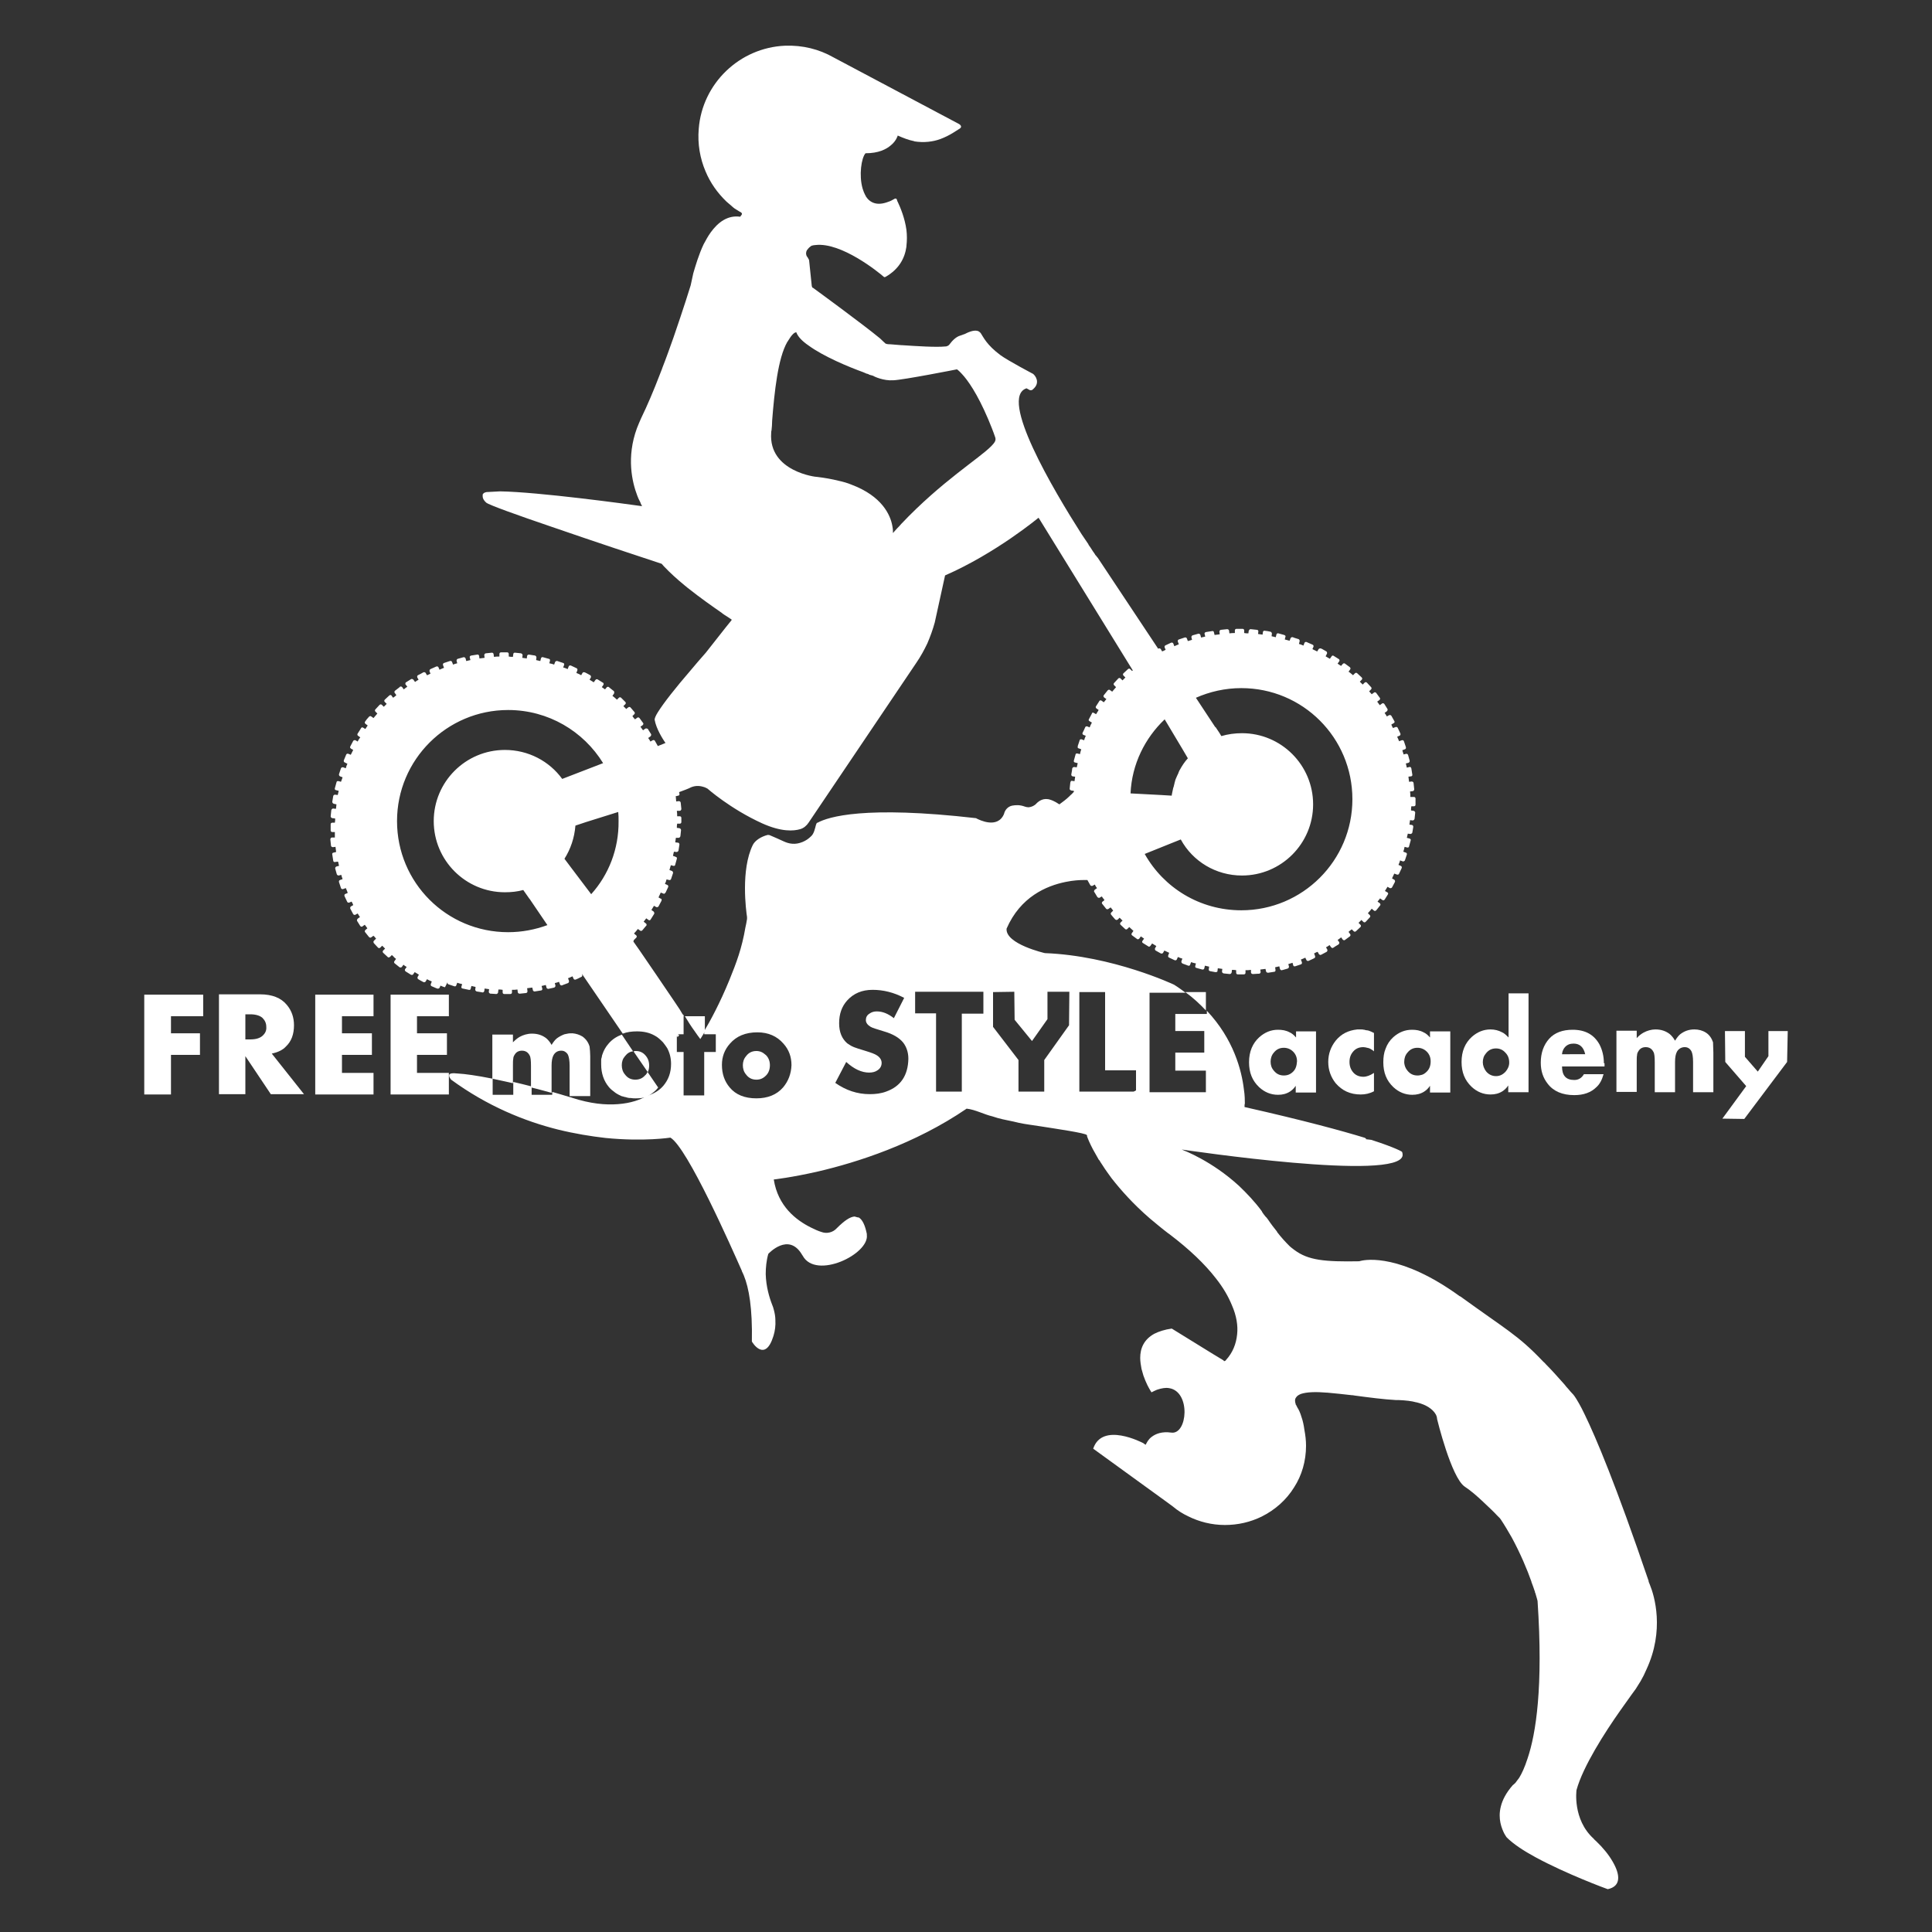 <?xml version="1.0" encoding="utf-8"?>
<!-- Generator: Adobe Illustrator 25.2.3, SVG Export Plug-In . SVG Version: 6.00 Build 0)  -->
<svg version="1.1" id="Vrstva_1" xmlns="http://www.w3.org/2000/svg" xmlns:xlink="http://www.w3.org/1999/xlink" x="0px" y="0px"
	 viewBox="0 0 600 600" style="enable-background:new 0 0 600 600;" xml:space="preserve">
<rect x="0" y="0" width="600" height="600" fill="#333333" stroke="none"/>
<style type="text/css">
	.st0{fill:#FFFFFF;}
	.st1{fill-rule:evenodd;clip-rule:evenodd;fill:#FFFFFF;}
</style>
<g>
	<path class="st0" d="M200.4,327.7c-0.8-0.9-1.8-1.3-2.9-1.3c-0.2,0-0.5,0-0.7,0.1l4.4,6.4c0.3-0.6,0.4-1.3,0.4-2
		C201.6,329.6,201.2,328.6,200.4,327.7z M200.4,327.7c-0.8-0.9-1.8-1.3-2.9-1.3c-0.2,0-0.5,0-0.7,0.1l4.4,6.4c0.3-0.6,0.4-1.3,0.4-2
		C201.6,329.6,201.2,328.6,200.4,327.7z M237.8,327.7c-0.8-0.9-1.8-1.3-2.9-1.3c-1.3,0-2.4,0.5-3.2,1.6c-0.7,0.8-1,1.8-1,2.8
		c0,1.1,0.3,2.1,1,2.9c0.8,1.1,1.9,1.6,3.2,1.6c1.2,0,2.1-0.4,3-1.3c0.8-0.8,1.2-1.9,1.2-3.2C239.1,329.6,238.7,328.6,237.8,327.7z
		 M237.8,327.7c-0.8-0.9-1.8-1.3-2.9-1.3c-1.3,0-2.4,0.5-3.2,1.6c-0.7,0.8-1,1.8-1,2.8c0,1.1,0.3,2.1,1,2.9c0.8,1.1,1.9,1.6,3.2,1.6
		c1.2,0,2.1-0.4,3-1.3c0.8-0.8,1.2-1.9,1.2-3.2C239.1,329.6,238.7,328.6,237.8,327.7z M200.4,327.7c-0.8-0.9-1.8-1.3-2.9-1.3
		c-0.2,0-0.5,0-0.7,0.1l4.4,6.4c0.3-0.6,0.4-1.3,0.4-2C201.6,329.6,201.2,328.6,200.4,327.7z M237.8,327.7c-0.8-0.9-1.8-1.3-2.9-1.3
		c-1.3,0-2.4,0.5-3.2,1.6c-0.7,0.8-1,1.8-1,2.8c0,1.1,0.3,2.1,1,2.9c0.8,1.1,1.9,1.6,3.2,1.6c1.2,0,2.1-0.4,3-1.3
		c0.8-0.8,1.2-1.9,1.2-3.2C239.1,329.6,238.7,328.6,237.8,327.7z M237.8,327.7c-0.8-0.9-1.8-1.3-2.9-1.3c-1.3,0-2.4,0.5-3.2,1.6
		c-0.7,0.8-1,1.8-1,2.8c0,1.1,0.3,2.1,1,2.9c0.8,1.1,1.9,1.6,3.2,1.6c1.2,0,2.1-0.4,3-1.3c0.8-0.8,1.2-1.9,1.2-3.2
		C239.1,329.6,238.7,328.6,237.8,327.7z M200.4,327.7c-0.8-0.9-1.8-1.3-2.9-1.3c-0.2,0-0.5,0-0.7,0.1l4.4,6.4c0.3-0.6,0.4-1.3,0.4-2
		C201.6,329.6,201.2,328.6,200.4,327.7z M237.8,327.7c-0.8-0.9-1.8-1.3-2.9-1.3c-1.3,0-2.4,0.5-3.2,1.6c-0.7,0.8-1,1.8-1,2.8
		c0,1.1,0.3,2.1,1,2.9c0.8,1.1,1.9,1.6,3.2,1.6c1.2,0,2.1-0.4,3-1.3c0.8-0.8,1.2-1.9,1.2-3.2C239.1,329.6,238.7,328.6,237.8,327.7z
		 M237.8,327.7c-0.8-0.9-1.8-1.3-2.9-1.3c-1.3,0-2.4,0.5-3.2,1.6c-0.7,0.8-1,1.8-1,2.8c0,1.1,0.3,2.1,1,2.9c0.8,1.1,1.9,1.6,3.2,1.6
		c1.2,0,2.1-0.4,3-1.3c0.8-0.8,1.2-1.9,1.2-3.2C239.1,329.6,238.7,328.6,237.8,327.7z M200.4,327.7c-0.8-0.9-1.8-1.3-2.9-1.3
		c-0.2,0-0.5,0-0.7,0.1l4.4,6.4c0.3-0.6,0.4-1.3,0.4-2C201.6,329.6,201.2,328.6,200.4,327.7z M237.8,327.7c-0.8-0.9-1.8-1.3-2.9-1.3
		c-1.3,0-2.4,0.5-3.2,1.6c-0.7,0.8-1,1.8-1,2.8c0,1.1,0.3,2.1,1,2.9c0.8,1.1,1.9,1.6,3.2,1.6c1.2,0,2.1-0.4,3-1.3
		c0.8-0.8,1.2-1.9,1.2-3.2C239.1,329.6,238.7,328.6,237.8,327.7z M237.8,327.7c-0.8-0.9-1.8-1.3-2.9-1.3c-1.3,0-2.4,0.5-3.2,1.6
		c-0.7,0.8-1,1.8-1,2.8c0,1.1,0.3,2.1,1,2.9c0.8,1.1,1.9,1.6,3.2,1.6c1.2,0,2.1-0.4,3-1.3c0.8-0.8,1.2-1.9,1.2-3.2
		C239.1,329.6,238.7,328.6,237.8,327.7z M200.4,327.7c-0.8-0.9-1.8-1.3-2.9-1.3c-0.2,0-0.5,0-0.7,0.1l4.4,6.4c0.3-0.6,0.4-1.3,0.4-2
		C201.6,329.6,201.2,328.6,200.4,327.7z M237.8,327.7c-0.8-0.9-1.8-1.3-2.9-1.3c-1.3,0-2.4,0.5-3.2,1.6c-0.7,0.8-1,1.8-1,2.8
		c0,1.1,0.3,2.1,1,2.9c0.8,1.1,1.9,1.6,3.2,1.6c1.2,0,2.1-0.4,3-1.3c0.8-0.8,1.2-1.9,1.2-3.2C239.1,329.6,238.7,328.6,237.8,327.7z
		 M237.8,327.7c-0.8-0.9-1.8-1.3-2.9-1.3c-1.3,0-2.4,0.5-3.2,1.6c-0.7,0.8-1,1.8-1,2.8c0,1.1,0.3,2.1,1,2.9c0.8,1.1,1.9,1.6,3.2,1.6
		c1.2,0,2.1-0.4,3-1.3c0.8-0.8,1.2-1.9,1.2-3.2C239.1,329.6,238.7,328.6,237.8,327.7z M200.4,327.7c-0.8-0.9-1.8-1.3-2.9-1.3
		c-0.2,0-0.5,0-0.7,0.1l4.4,6.4c0.3-0.6,0.4-1.3,0.4-2C201.6,329.6,201.2,328.6,200.4,327.7z M237.8,327.7c-0.8-0.9-1.8-1.3-2.9-1.3
		c-1.3,0-2.4,0.5-3.2,1.6c-0.7,0.8-1,1.8-1,2.8c0,1.1,0.3,2.1,1,2.9c0.8,1.1,1.9,1.6,3.2,1.6c1.2,0,2.1-0.4,3-1.3
		c0.8-0.8,1.2-1.9,1.2-3.2C239.1,329.6,238.7,328.6,237.8,327.7z M237.8,327.7c-0.8-0.9-1.8-1.3-2.9-1.3c-1.3,0-2.4,0.5-3.2,1.6
		c-0.7,0.8-1,1.8-1,2.8c0,1.1,0.3,2.1,1,2.9c0.8,1.1,1.9,1.6,3.2,1.6c1.2,0,2.1-0.4,3-1.3c0.8-0.8,1.2-1.9,1.2-3.2
		C239.1,329.6,238.7,328.6,237.8,327.7z M200.4,327.7c-0.8-0.9-1.8-1.3-2.9-1.3c-0.2,0-0.5,0-0.7,0.1l4.4,6.4c0.3-0.6,0.4-1.3,0.4-2
		C201.6,329.6,201.2,328.6,200.4,327.7z M237.8,327.7c-0.8-0.9-1.8-1.3-2.9-1.3c-1.3,0-2.4,0.5-3.2,1.6c-0.7,0.8-1,1.8-1,2.8
		c0,1.1,0.3,2.1,1,2.9c0.8,1.1,1.9,1.6,3.2,1.6c1.2,0,2.1-0.4,3-1.3c0.8-0.8,1.2-1.9,1.2-3.2C239.1,329.6,238.7,328.6,237.8,327.7z
		 M237.8,327.7c-0.8-0.9-1.8-1.3-2.9-1.3c-1.3,0-2.4,0.5-3.2,1.6c-0.7,0.8-1,1.8-1,2.8c0,1.1,0.3,2.1,1,2.9c0.8,1.1,1.9,1.6,3.2,1.6
		c1.2,0,2.1-0.4,3-1.3c0.8-0.8,1.2-1.9,1.2-3.2C239.1,329.6,238.7,328.6,237.8,327.7z M200.4,327.7c-0.8-0.9-1.8-1.3-2.9-1.3
		c-0.2,0-0.5,0-0.7,0.1l4.4,6.4c0.3-0.6,0.4-1.3,0.4-2C201.6,329.6,201.2,328.6,200.4,327.7z M237.8,327.7c-0.8-0.9-1.8-1.3-2.9-1.3
		c-1.3,0-2.4,0.5-3.2,1.6c-0.7,0.8-1,1.8-1,2.8c0,1.1,0.3,2.1,1,2.9c0.8,1.1,1.9,1.6,3.2,1.6c1.2,0,2.1-0.4,3-1.3
		c0.8-0.8,1.2-1.9,1.2-3.2C239.1,329.6,238.7,328.6,237.8,327.7z M237.8,327.7c-0.8-0.9-1.8-1.3-2.9-1.3c-1.3,0-2.4,0.5-3.2,1.6
		c-0.7,0.8-1,1.8-1,2.8c0,1.1,0.3,2.1,1,2.9c0.8,1.1,1.9,1.6,3.2,1.6c1.2,0,2.1-0.4,3-1.3c0.8-0.8,1.2-1.9,1.2-3.2
		C239.1,329.6,238.7,328.6,237.8,327.7z M200.4,327.7c-0.8-0.9-1.8-1.3-2.9-1.3c-0.2,0-0.5,0-0.7,0.1l4.4,6.4c0.3-0.6,0.4-1.3,0.4-2
		C201.6,329.6,201.2,328.6,200.4,327.7z M237.8,327.7c-0.8-0.9-1.8-1.3-2.9-1.3c-1.3,0-2.4,0.5-3.2,1.6c-0.7,0.8-1,1.8-1,2.8
		c0,1.1,0.3,2.1,1,2.9c0.8,1.1,1.9,1.6,3.2,1.6c1.2,0,2.1-0.4,3-1.3c0.8-0.8,1.2-1.9,1.2-3.2C239.1,329.6,238.7,328.6,237.8,327.7z
		 M237.8,327.7c-0.8-0.9-1.8-1.3-2.9-1.3c-1.3,0-2.4,0.5-3.2,1.6c-0.7,0.8-1,1.8-1,2.8c0,1.1,0.3,2.1,1,2.9c0.8,1.1,1.9,1.6,3.2,1.6
		c1.2,0,2.1-0.4,3-1.3c0.8-0.8,1.2-1.9,1.2-3.2C239.1,329.6,238.7,328.6,237.8,327.7z M200.4,327.7c-0.8-0.9-1.8-1.3-2.9-1.3
		c-0.2,0-0.5,0-0.7,0.1l4.4,6.4c0.3-0.6,0.4-1.3,0.4-2C201.6,329.6,201.2,328.6,200.4,327.7z M237.8,327.7c-0.8-0.9-1.8-1.3-2.9-1.3
		c-1.3,0-2.4,0.5-3.2,1.6c-0.7,0.8-1,1.8-1,2.8c0,1.1,0.3,2.1,1,2.9c0.8,1.1,1.9,1.6,3.2,1.6c1.2,0,2.1-0.4,3-1.3
		c0.8-0.8,1.2-1.9,1.2-3.2C239.1,329.6,238.7,328.6,237.8,327.7z M237.8,327.7c-0.8-0.9-1.8-1.3-2.9-1.3c-1.3,0-2.4,0.5-3.2,1.6
		c-0.7,0.8-1,1.8-1,2.8c0,1.1,0.3,2.1,1,2.9c0.8,1.1,1.9,1.6,3.2,1.6c1.2,0,2.1-0.4,3-1.3c0.8-0.8,1.2-1.9,1.2-3.2
		C239.1,329.6,238.7,328.6,237.8,327.7z M200.4,327.7c-0.8-0.9-1.8-1.3-2.9-1.3c-0.2,0-0.5,0-0.7,0.1l4.4,6.4c0.3-0.6,0.4-1.3,0.4-2
		C201.6,329.6,201.2,328.6,200.4,327.7z M237.8,327.7c-0.8-0.9-1.8-1.3-2.9-1.3c-1.3,0-2.4,0.5-3.2,1.6c-0.7,0.8-1,1.8-1,2.8
		c0,1.1,0.3,2.1,1,2.9c0.8,1.1,1.9,1.6,3.2,1.6c1.2,0,2.1-0.4,3-1.3c0.8-0.8,1.2-1.9,1.2-3.2C239.1,329.6,238.7,328.6,237.8,327.7z
		 M237.8,327.7c-0.8-0.9-1.8-1.3-2.9-1.3c-1.3,0-2.4,0.5-3.2,1.6c-0.7,0.8-1,1.8-1,2.8c0,1.1,0.3,2.1,1,2.9c0.8,1.1,1.9,1.6,3.2,1.6
		c1.2,0,2.1-0.4,3-1.3c0.8-0.8,1.2-1.9,1.2-3.2C239.1,329.6,238.7,328.6,237.8,327.7z M200.4,327.7c-0.8-0.9-1.8-1.3-2.9-1.3
		c-0.2,0-0.5,0-0.7,0.1l4.4,6.4c0.3-0.6,0.4-1.3,0.4-2C201.6,329.6,201.2,328.6,200.4,327.7z M237.8,327.7c-0.8-0.9-1.8-1.3-2.9-1.3
		c-1.3,0-2.4,0.5-3.2,1.6c-0.7,0.8-1,1.8-1,2.8c0,1.1,0.3,2.1,1,2.9c0.8,1.1,1.9,1.6,3.2,1.6c1.2,0,2.1-0.4,3-1.3
		c0.8-0.8,1.2-1.9,1.2-3.2C239.1,329.6,238.7,328.6,237.8,327.7z M237.8,327.7c-0.8-0.9-1.8-1.3-2.9-1.3c-1.3,0-2.4,0.5-3.2,1.6
		c-0.7,0.8-1,1.8-1,2.8c0,1.1,0.3,2.1,1,2.9c0.8,1.1,1.9,1.6,3.2,1.6c1.2,0,2.1-0.4,3-1.3c0.8-0.8,1.2-1.9,1.2-3.2
		C239.1,329.6,238.7,328.6,237.8,327.7z M200.4,327.7c-0.8-0.9-1.8-1.3-2.9-1.3c-0.2,0-0.5,0-0.7,0.1l4.4,6.4c0.3-0.6,0.4-1.3,0.4-2
		C201.6,329.6,201.2,328.6,200.4,327.7z M237.8,327.7c-0.8-0.9-1.8-1.3-2.9-1.3c-1.3,0-2.4,0.5-3.2,1.6c-0.7,0.8-1,1.8-1,2.8
		c0,1.1,0.3,2.1,1,2.9c0.8,1.1,1.9,1.6,3.2,1.6c1.2,0,2.1-0.4,3-1.3c0.8-0.8,1.2-1.9,1.2-3.2C239.1,329.6,238.7,328.6,237.8,327.7z
		 M237.8,327.7c-0.8-0.9-1.8-1.3-2.9-1.3c-1.3,0-2.4,0.5-3.2,1.6c-0.7,0.8-1,1.8-1,2.8c0,1.1,0.3,2.1,1,2.9c0.8,1.1,1.9,1.6,3.2,1.6
		c1.2,0,2.1-0.4,3-1.3c0.8-0.8,1.2-1.9,1.2-3.2C239.1,329.6,238.7,328.6,237.8,327.7z M512.4,492.2
		C512.4,492.1,512.4,492.1,512.4,492.2c-0.2-0.5-0.3-0.8-0.4-1c0,0,0,0,0-0.1c0,0,0,0,0,0c0,0,0-0.1,0-0.1
		c-10.2-30-16.4-44.6-19.8-51.6c-0.7-1.5-1.3-2.6-1.8-3.5c0,0,0,0,0,0c-1.3-2.3-1.8-2.8-1.8-2.8c-0.6-0.6-1.1-1.2-1.6-1.8
		c-0.4-0.4-0.8-0.9-1.1-1.3c-2.3-2.6-4.2-4.7-5.9-6.4c-0.2-0.3-0.5-0.5-0.7-0.7c-4.2-4.4-6.9-6.7-10.8-9.6c0,0,0,0,0,0
		c-3.4-2.5-7.8-5.5-15-10.7c0,0,0,0-0.1,0c-18.2-13.2-29-11.5-30.9-11c-0.2,0-0.3,0.1-0.3,0.1c-10.9,0.2-15.9-0.3-20.2-3.5v0
		c-0.5-0.4-1.1-0.8-1.6-1.3c0,0,0,0,0,0c-1.2-1.2-2.5-2.6-3.8-4.3c0,0,0,0,0-0.1c-0.9-1.1-1.9-2.4-2.9-3.9c0,0,0,0-0.1-0.1
		c-0.1-0.2-0.2-0.3-0.4-0.5c-0.1-0.1-0.1-0.1-0.2-0.2c-0.4-0.5-0.8-1-1.1-1.5c0,0,0,0,0-0.1c-2.2-3-4.7-5.6-7.1-7.9c0,0,0,0,0,0
		c-8.5-7.8-17.1-11-17.8-11.3c1.5,0.2,67.7,10.1,68.6,1.8c0-0.3,0-0.7-0.2-1.1c0,0-1.5-1.1-9.5-3.7c-0.5-0.1-1.1-0.1-1.7-0.2
		l0.1-0.2c-0.1,0-0.2,0-0.3-0.1l0-0.1c-7.2-2.2-18.9-5.4-37.5-9.6c0,0,0,0,0,0v0c0-0.4,0-0.8,0.1-1.1c0-0.9,0-2.5-0.3-4.4
		c-0.7-5.9-3.2-15.6-11.5-24.4v1H365v5.3h9v6.7h-9v5.6h9.5v6.7H357v-30.9h11.2c-1.1-0.8-2.3-1.7-3.6-2.5c0,0-19-9-40.1-9.8
		c0,0-12.3-2.8-11.9-7.6c4.3-9.9,12.4-13.3,18.3-14.5c0,0,0,0,0,0c2.4-0.5,4.4-0.6,5.6-0.6c0.8,0,1.2,0,1.2,0l0.9,1.6
		c0.1,0.2,0.5,0.3,0.7,0.2l0.7-0.4c0.2,0.4,0.4,0.8,0.7,1.1l-0.7,0.5c-0.2,0.2-0.3,0.5-0.2,0.7l0.1,0.1h0l0.9,1.5
		c0.2,0.2,0.5,0.3,0.7,0.2l0.3-0.2l0.4-0.2c0.2,0.4,0.5,0.7,0.8,1.1l-0.3,0.3l-0.3,0.2c-0.2,0.2-0.3,0.5-0.1,0.7l1.2,1.5
		c0,0,0.1,0.1,0.1,0.1c0.2,0.1,0.4,0.1,0.6,0l0.7-0.5c0.3,0.3,0.5,0.6,0.8,1l-0.6,0.6c-0.2,0.2-0.2,0.5,0,0.7l0.5,0.6l0.7,0.8
		c0.1,0.1,0.2,0.1,0.3,0.2c0.2,0,0.3,0,0.5-0.1l0.6-0.6c0.2,0.2,0.5,0.5,0.7,0.7c0.1,0.1,0.2,0.1,0.2,0.2l-0.6,0.6
		c-0.2,0.2-0.2,0.5,0,0.7l1.4,1.3c0.2,0.2,0.5,0.2,0.7,0l0.6-0.6c0.4,0.4,0.9,0.8,1.3,1.2l-0.5,0.7c-0.2,0.2-0.1,0.6,0.1,0.7
		l1.5,1.1c0.2,0.2,0.5,0.1,0.7-0.1l0.5-0.7c0.3,0.2,0.7,0.5,1,0.7l-0.5,0.7c-0.2,0.2-0.1,0.6,0.2,0.7l1.6,1c0.2,0.2,0.5,0.1,0.7-0.2
		l0.5-0.7c0.4,0.3,0.9,0.5,1.3,0.8l-0.4,0.7c-0.1,0.2,0,0.6,0.2,0.7l1.6,0.9c0.3,0.1,0.6,0,0.7-0.2l0.4-0.7c0.5,0.2,1,0.5,1.5,0.7
		l-0.3,0.8c-0.1,0.3,0,0.6,0.3,0.7l1.7,0.8c0.3,0.1,0.6,0,0.7-0.3l0.3-0.7c0.5,0.2,0.9,0.4,1.4,0.5l-0.3,0.8
		c-0.1,0.3,0.1,0.6,0.3,0.7l0.2,0.1l1.1,0.4l0.5,0.2c0.3,0.1,0.6-0.1,0.6-0.3l0.3-0.8c0.5,0.2,1,0.3,1.5,0.4l-0.2,0.8
		c-0.1,0.3,0.1,0.6,0.4,0.6l0.7,0.2l1.1,0.3c0.2,0,0.4,0,0.5-0.2v0c0.1-0.1,0.1-0.1,0.1-0.2l0.2-0.8c0.4,0.1,0.9,0.2,1.3,0.3
		l-0.1,0.8c-0.1,0.3,0.1,0.5,0.4,0.6l1.6,0.3l0.2,0c0.2,0,0.5-0.1,0.5-0.3c0,0,0-0.1,0-0.1l0.1-0.8c0.5,0.1,0.9,0.1,1.4,0.2
		l-0.1,0.8c0,0.3,0.2,0.5,0.5,0.6l1.9,0.2c0.3,0,0.5-0.2,0.6-0.5l0.1-0.8c0.4,0,0.9,0,1.3,0.1v0.8c0,0.3,0.2,0.5,0.5,0.5h1.9
		c0.3,0,0.5-0.2,0.5-0.5v-0.8c0.6,0,1.1,0,1.7-0.1l0,0.3l0,0.5c0,0.3,0.3,0.5,0.6,0.5l1.6-0.1l0.3,0c0.3,0,0.5-0.3,0.5-0.5l-0.1-0.8
		c0.5-0.1,1.1-0.1,1.6-0.2l0.2,0.8c0,0.1,0.1,0.2,0.1,0.2c0.1,0.1,0.3,0.2,0.5,0.2l1.9-0.3c0.3,0,0.5-0.3,0.4-0.6l0-0.1l-0.1-0.7
		c0.4-0.1,0.9-0.2,1.3-0.3l0.2,0.8c0.1,0.3,0.4,0.5,0.6,0.4l0.4-0.1l1.4-0.4c0.3-0.1,0.4-0.4,0.4-0.6l-0.2-0.8
		c0.3-0.1,0.7-0.2,1-0.3c0.1,0,0.2-0.1,0.3-0.1l0.2,0.7h0l0,0.1c0.1,0.2,0.2,0.3,0.4,0.3h0c0.1,0,0.1,0,0.2,0l1.8-0.6
		c0.3-0.1,0.4-0.4,0.3-0.7l-0.3-0.8c0.5-0.2,1-0.4,1.4-0.6l0,0.1l0.3,0.6c0.1,0.3,0.4,0.4,0.7,0.3l1.3-0.6l0.4-0.2
		c0.3-0.1,0.4-0.4,0.3-0.7l-0.3-0.8c0.4-0.2,0.7-0.4,1.1-0.5l0.4,0.7c0,0.1,0.1,0.1,0.1,0.1c0.2,0.2,0.4,0.2,0.6,0.1l1.7-0.9
		c0.2-0.1,0.3-0.5,0.2-0.7l-0.4-0.7c0.4-0.2,0.7-0.4,1.1-0.7l0.5,0.7c0.2,0.2,0.5,0.3,0.7,0.1l0.6-0.4l1-0.6
		c0.2-0.2,0.3-0.5,0.2-0.7l-0.5-0.7c0.4-0.2,0.7-0.5,1.1-0.8h0v0h0l0.5,0.7c0.2,0.2,0.5,0.3,0.7,0.1l1.5-1.1
		c0.2-0.2,0.3-0.5,0.1-0.7l-0.5-0.7c0.3-0.3,0.6-0.5,1-0.8l0.6,0.6c0.2,0.2,0.5,0.2,0.7,0l1.4-1.3c0.2-0.2,0.2-0.5,0-0.7l-0.2-0.2
		l-0.4-0.4c0.2-0.2,0.5-0.5,0.7-0.7l0,0c0.1-0.1,0.1-0.1,0.2-0.2l0.6,0.6c0.2,0.2,0.5,0.2,0.7,0l1.3-1.4c0.2-0.2,0.2-0.5,0-0.7
		l-0.5-0.5l-0.1-0.1c0.4-0.4,0.8-0.9,1.2-1.4l0.1,0.1l0.6,0.5c0.2,0.2,0.5,0.1,0.7-0.1l1.2-1.5c0.2-0.2,0.1-0.5-0.1-0.7l-0.7-0.5
		c0.3-0.3,0.5-0.7,0.8-1l0.7,0.5c0.2,0.2,0.5,0.1,0.7-0.1l1-1.6c0.2-0.2,0.1-0.6-0.2-0.7l-0.7-0.4c0.3-0.4,0.5-0.9,0.8-1.3l0.7,0.4
		c0.2,0.1,0.6,0,0.7-0.2l0.9-1.7c0.1-0.2,0-0.6-0.2-0.7l-0.7-0.4c0.2-0.5,0.5-1,0.7-1.5l0.8,0.3c0.3,0.1,0.6,0,0.7-0.3l0.8-1.7
		c0.1-0.3,0-0.6-0.3-0.7l-0.7-0.3c0.2-0.5,0.4-0.9,0.5-1.4l0.8,0.3c0.3,0.1,0.6-0.1,0.7-0.3l0.6-1.8c0.1-0.3-0.1-0.6-0.3-0.6
		l-0.8-0.3c0.2-0.5,0.3-1,0.4-1.5l0.8,0.2c0.3,0.1,0.6-0.1,0.6-0.4l0.5-1.8c0.1-0.3-0.1-0.5-0.4-0.6l-0.8-0.2
		c0.1-0.4,0.2-0.9,0.3-1.3l0.8,0.1c0.3,0,0.5-0.2,0.6-0.4l0.3-1.8c0-0.3-0.1-0.5-0.4-0.6l-0.8-0.1c0.1-0.5,0.1-0.9,0.2-1.4l0.8,0.1
		c0.3,0,0.5-0.2,0.6-0.5l0.2-1.9c0-0.3-0.2-0.5-0.5-0.6l-0.8-0.1c0-0.4,0-0.9,0.1-1.3h0.8c0.3,0,0.5-0.2,0.5-0.5v-1.9
		c0-0.3-0.2-0.5-0.5-0.5H438c0-0.6,0-1.1-0.1-1.7l0.8-0.1c0.3,0,0.5-0.3,0.5-0.6l-0.2-1.9c0-0.3-0.3-0.5-0.6-0.5l-0.8,0.1
		c-0.1-0.5-0.1-1.1-0.2-1.6l0.8-0.1c0.3,0,0.5-0.3,0.4-0.6l-0.3-1.9c-0.1-0.3-0.3-0.5-0.6-0.4l-0.8,0.2c-0.1-0.4-0.2-0.9-0.3-1.3
		l0.8-0.2c0.3-0.1,0.4-0.4,0.4-0.6l-0.5-1.8c-0.1-0.3-0.3-0.4-0.6-0.4l-0.8,0.2c-0.1-0.4-0.3-0.9-0.4-1.3l0.8-0.3
		c0.3-0.1,0.4-0.4,0.3-0.7l-0.6-1.8c-0.1-0.3-0.4-0.4-0.7-0.3l-0.8,0.3c-0.2-0.5-0.4-1-0.6-1.4l0.7-0.3c0.3-0.1,0.4-0.4,0.3-0.7
		l-0.8-1.7c-0.1-0.3-0.4-0.4-0.7-0.3l-0.8,0.3c-0.2-0.4-0.4-0.7-0.5-1.1l0.7-0.4c0.3-0.1,0.4-0.5,0.2-0.7l-0.9-1.6
		c-0.1-0.2-0.5-0.3-0.7-0.2l-0.7,0.4c-0.2-0.4-0.5-0.8-0.7-1.1l0.7-0.5c0.2-0.2,0.3-0.5,0.2-0.7l-1-1.6c-0.2-0.2-0.5-0.3-0.7-0.1
		l-0.7,0.5c-0.3-0.4-0.5-0.7-0.8-1.1l0.7-0.5c0.2-0.2,0.3-0.5,0.1-0.7l-1.1-1.5c-0.2-0.2-0.5-0.3-0.7-0.1l-0.7,0.5
		c-0.3-0.3-0.5-0.6-0.8-0.9l0.6-0.6c0.2-0.2,0.2-0.5,0-0.7l-1.3-1.4c-0.2-0.2-0.5-0.2-0.7,0l-0.6,0.6c-0.2-0.2-0.5-0.5-0.7-0.7
		c-0.1-0.1-0.2-0.2-0.2-0.2l0.6-0.6c0.2-0.2,0.2-0.5,0-0.7l-1.4-1.3c-0.2-0.2-0.5-0.2-0.7,0l-0.2,0.2l-0.4,0.4
		c-0.5-0.4-0.9-0.8-1.4-1.1l0.3-0.4l0.2-0.3c0.2-0.2,0.1-0.5-0.1-0.7l-1.5-1.1c-0.2-0.2-0.5-0.1-0.7,0.1l-0.5,0.6
		c-0.1,0-0.1-0.1-0.2-0.1c-0.3-0.2-0.6-0.4-0.9-0.6l0.5-0.7c0.1-0.1,0.1-0.2,0.1-0.3c0-0.2-0.1-0.3-0.2-0.4l-1.6-1
		c-0.2-0.2-0.6-0.1-0.7,0.2l-0.5,0.7c-0.4-0.2-0.8-0.5-1.2-0.7c0,0-0.1,0-0.1-0.1l0.1-0.2l0.3-0.6c0.1-0.2,0-0.6-0.2-0.7l-1.4-0.8
		l-0.3-0.1c0,0,0,0,0,0c-0.2-0.1-0.5,0-0.7,0.2l-0.3,0.5l-0.1,0.2c0,0-0.1,0-0.1,0c-0.2-0.1-0.4-0.2-0.6-0.3c0,0,0,0,0,0
		c-0.2-0.1-0.5-0.2-0.8-0.4l0.1-0.3l0.2-0.4c0.1-0.3,0-0.6-0.3-0.7l-1.6-0.7l0,0l-0.2-0.1c-0.3-0.1-0.6,0-0.7,0.3l-0.3,0.8
		c-0.5-0.2-0.9-0.4-1.4-0.5l0.1-0.4l0.1-0.4c0.1-0.3-0.1-0.6-0.3-0.7l-1.3-0.4l-0.5-0.2c-0.3-0.1-0.6,0.1-0.7,0.3l-0.3,0.8
		c-0.5-0.1-1-0.3-1.5-0.4l0.2-0.8c0.1-0.2,0-0.4-0.2-0.5c-0.1,0-0.1-0.1-0.2-0.1l-1.8-0.5c-0.1,0-0.1,0-0.2,0
		c-0.2,0-0.4,0.2-0.4,0.4l-0.2,0.8c-0.4-0.1-0.9-0.2-1.3-0.3l0.1-0.8c0-0.3-0.2-0.5-0.4-0.6l-1-0.2l-0.8-0.1
		c-0.3-0.1-0.5,0.1-0.6,0.4l0,0.1l-0.1,0.7c-0.5-0.1-0.9-0.1-1.4-0.2l0.1-0.8c0-0.3-0.2-0.5-0.5-0.5l-1.9-0.2c-0.1,0-0.2,0-0.3,0.1
		c0,0-0.1,0.1-0.1,0.1c-0.1,0.1-0.1,0.2-0.2,0.3l-0.1,0.8c-0.4,0-0.9,0-1.3-0.1v-0.8c0-0.3-0.2-0.5-0.5-0.5h-1.9
		c-0.3,0-0.5,0.2-0.5,0.5v0.8c-0.5,0-1.1,0-1.7,0.1l-0.1-0.8c0-0.3-0.3-0.5-0.6-0.5l-1.9,0.2c-0.3,0-0.5,0.3-0.5,0.6l0.1,0.8
		c-0.5,0.1-1.1,0.1-1.6,0.2l-0.2-0.8c0-0.3-0.3-0.5-0.6-0.4l-1.9,0.3c-0.3,0.1-0.5,0.3-0.4,0.6l0.2,0.8c-0.4,0.1-0.9,0.2-1.3,0.3
		l-0.2-0.8c-0.1-0.3-0.4-0.4-0.6-0.4l-1.8,0.5c-0.3,0.1-0.4,0.4-0.4,0.6l0.2,0.8c-0.4,0.1-0.8,0.3-1.3,0.4l-0.3-0.8
		c-0.1-0.3-0.4-0.4-0.7-0.3l-1.8,0.6c-0.3,0.1-0.4,0.4-0.3,0.7l0.3,0.8c-0.5,0.2-1,0.4-1.4,0.6l-0.3-0.8c-0.1-0.3-0.4-0.4-0.7-0.3
		l-1.7,0.8c-0.3,0.1-0.4,0.4-0.3,0.7l0.3,0.7c-0.4,0.2-0.7,0.4-1.1,0.5l-0.4-0.7c-0.1-0.2-0.5-0.3-0.7-0.2l-0.1,0.1l-18.8-28.3
		c0,0-0.1-0.1-0.2-0.2l-0.2-0.3c0,0-0.1-0.1-0.1-0.1l-0.2-0.2c-0.1-0.2-0.2-0.3-0.3-0.5c-0.2-0.2-0.3-0.5-0.5-0.7l-0.7-1.1l-0.5-0.7
		c-0.1-0.1-0.2-0.3-0.2-0.4l-2.1-3.1l0,0c-8.8-13.8-25.8-42.5-17.1-45.3c0,0,0,0,0,0c0,0,0,0,0,0l1.1,0.6c0.3,0,0.6,0,0.8-0.2
		c0,0,0,0,0.1-0.1c2.5-2.1,0.6-4.4,0-4.8c0,0-7.8-4.1-10.1-5.8c-4.3-3.2-5.3-5.6-6.1-6.8c-0.1-0.1-0.1-0.2-0.2-0.2
		c-0.9-1.1-2.8-0.5-4.1,0.1c-0.2,0.1-0.4,0.2-0.6,0.3c-0.5,0.2-0.9,0.3-1.4,0.5c-1.5,0.4-2.7,1.8-3.3,2.6c-0.2,0.3-0.5,0.6-0.9,0.7
		c-0.2,0.1-0.3,0.1-0.5,0.1c-2.9,0.3-9-0.1-13.5-0.4c-0.1,0-0.1,0-0.2,0c-1.7-0.1-3.2-0.3-4.1-0.3c-0.3,0-0.5-0.1-0.8-0.2
		c-0.3-0.3-0.9-0.8-1.7-1.6c-5.2-4.3-19.7-14.9-20.8-15.7c0,0-0.1,0-0.1,0c0,0-0.1-0.1-0.1-0.1c-0.1-0.1-0.1-0.2-0.1-0.2
		c-0.1-0.2-0.1-0.3-0.1-0.3l-0.8-7.7c0-0.4-0.2-0.7-0.4-1c0-0.1-0.1-0.1-0.1-0.2c-0.1-0.1-0.1-0.2-0.2-0.2c-0.4-0.8-0.3-1.5,0-2
		c0,0,0-0.1,0.1-0.1c0.4-0.6,0.9-1,1.2-1.2c0,0,0.2-0.1,0.2-0.1c0.4-0.1,0.8-0.2,1.2-0.2c8-0.9,19.5,8.4,21.2,9.9
		c0.1,0.1,0.3,0.1,0.5,0c4.2-2.4,6-5.8,6.5-9.4c0-0.1,0-0.2,0-0.2c0.2-1.7,0.2-3.4,0-5c-0.5-3.7-1.9-7-2.7-8.7
		c-0.1-0.2-0.2-0.3-0.2-0.5c-0.1-0.2-0.1-0.3-0.1-0.3c-0.1-0.2-0.4-0.3-0.6-0.2c-0.7,0.4-1.4,0.8-2.1,1c-3.4,1.3-5.6,0.3-6.9-1.7
		c0,0,0,0,0-0.1c-0.1-0.1-0.1-0.2-0.2-0.3c0,0,0,0,0,0c-0.3-0.6-0.6-1.3-0.8-2c-1.2-4.1-0.4-9.6,0.9-11c4,0,6.4-1.2,7.9-2.5
		c0,0,0,0,0,0c1.7-1.4,2.1-3,2.1-3c1.8,0.8,3.4,1.4,4.9,1.7c0.1,0,0.2,0,0.2,0.1c3.1,0.5,5.9,0.1,8.1-0.7c3-1.1,5.1-2.7,5.8-3.1
		c1.5-0.8,0-1.6,0-1.6l-39-20.7c-4.4-2.5-9.5-3.8-15-3.6c-14.1,0.6-25.7,11.7-26.8,25.8c-0.4,4.7,0.4,9.2,2.1,13.2v0
		c1.5,3.6,3.7,6.7,6.5,9.4c0,0,0,0,0,0l2.2,1.9c0.1,0.1,0.3,0.2,0.4,0.3c0,0,0,0,0,0c1.2,0.8,2,1.2,2,1.2c0.1,0.1,0.1,0.2,0.2,0.3
		c0.1,0.4-0.3,0.6-0.5,1c0,0,0,0,0,0c0,0-0.1,0-0.1,0c-3.8-0.5-6.8,1.7-9.1,4.9c-0.8,1.1-1.5,2.4-2.2,3.7c-1.5,3.2-2.5,6.6-3.2,9
		c-0.5,2.2-0.8,3.7-0.8,3.7s0,0,0,0c-0.1,0.4-2.3,7.4-5.3,16.1c-1.1,3.1-2.3,6.5-3.6,9.8c0,0,0,0,0,0.1c0,0.1-0.1,0.1-0.1,0.2
		c-0.2,0.6-0.5,1.2-0.7,1.8v0c-1.8,4.7-3.8,9.4-5.7,13.3c-0.5,1.1-0.9,2.1-1.3,3.1c-3.3,9-1.5,16.7,0.1,20.9
		c0.2,0.6,0.5,1.2,0.7,1.6c0.2,0.3,0.3,0.6,0.4,0.9c0,0,0,0,0,0c0.2,0.4,0.3,0.6,0.4,0.8c-5-0.7-32-4.4-44.1-4.6l-1.9,0.1
		c0,0,0,0-1.9,0.1c-0.1,0-0.1,0-0.1,0c-0.4,0-0.6,0.1-0.9,0.2c-0.1,0.1-0.3,0.1-0.3,0.2c-0.1,0.1-0.1,0.1-0.2,0.2
		c-0.1,0.1-0.1,0.2-0.1,0.3c0,0,0,0,0,0c0,0.1,0,0.3,0,0.4c0,0.1,0,0.1,0,0.1c0,0.5,0.3,1.2,1.1,1.9c0,0,0,0,0,0
		c0.8,0.7,9.7,3.9,20,7.4c13.3,4.6,29,9.8,33.3,11.2c0.7,0.2,1.1,0.4,1.2,0.4c0,0,0,0,0,0c0.2,0.2,0.4,0.5,0.7,0.8l0.1,0.1
		c1.8,1.9,4,3.9,6.2,5.7c0.4,0.3,0.7,0.6,1.1,0.9c3.9,3.1,7.9,5.9,10.5,7.7c0,0,0.1,0,0.1,0.1c0.2,0.2,0.5,0.3,0.7,0.5
		c0.9,0.6,1.9,1.2,2.3,1.5c0,0,0,0,0,0c0,0.1,0,0.1,0,0.2l-1.7,2.1l-6.3,8c-1.7,1.9-3.3,3.8-4.9,5.7l0,0c-4.4,5.1-8.2,9.9-10,12.8
		c-0.7,1.1-1,1.9-1,2.3c0.5,2.9,2.6,6.1,3.2,7c0.1,0.1,0.2,0.2,0.2,0.2l-0.4,0.2l-2,0.8v0l-0.9-1.6c-0.1-0.3-0.5-0.3-0.7-0.2
		l-0.7,0.4c-0.2-0.4-0.4-0.7-0.7-1.1l0.7-0.5c0.2-0.2,0.3-0.5,0.2-0.7l-1-1.6c0-0.1-0.1-0.1-0.2-0.1c-0.2-0.1-0.4-0.1-0.6,0
		l-0.7,0.5c-0.3-0.4-0.5-0.7-0.8-1.1l0.7-0.5c0.2-0.2,0.3-0.5,0.1-0.7l-0.3-0.4l-0.8-1.1c-0.2-0.2-0.5-0.3-0.7-0.1l-0.4,0.3
		l-0.3,0.2c-0.3-0.3-0.5-0.6-0.8-1l0.6-0.6c0.2-0.2,0.2-0.5,0-0.7l-1.2-1.4l0,0c-0.2-0.2-0.5-0.2-0.7,0l-0.4,0.3l-0.2,0.2
		c-0.2-0.2-0.5-0.5-0.7-0.7c-0.1-0.1-0.2-0.2-0.2-0.2l0.3-0.3l0.3-0.3c0.2-0.2,0.2-0.5,0-0.7l-0.2-0.2l-1.1-1.1
		c-0.2-0.2-0.5-0.2-0.7,0l-0.6,0.6c-0.4-0.4-0.9-0.8-1.4-1.2l0.5-0.7c0,0,0,0,0-0.1c0.1-0.2,0.1-0.5-0.1-0.7l-0.9-0.7l-0.6-0.5
		c-0.2-0.2-0.6-0.1-0.7,0.1l-0.5,0.6c-0.3-0.2-0.7-0.5-1-0.7l0.5-0.7c0.1-0.2,0.1-0.4,0-0.5c0-0.1-0.1-0.2-0.2-0.2l-1.6-1
		c0,0,0,0,0,0c-0.2-0.1-0.5-0.1-0.7,0.2l-0.5,0.7c-0.4-0.3-0.9-0.5-1.3-0.8l0.4-0.7c0.1-0.2,0-0.6-0.2-0.7l-0.9-0.5l-0.8-0.4
		c0,0-0.1,0-0.1,0c-0.2-0.1-0.5,0-0.6,0.2l-0.4,0.7c-0.5-0.3-1-0.5-1.5-0.7l0.3-0.8c0.1-0.3,0-0.6-0.3-0.7l-1.7-0.8
		c-0.3-0.1-0.6,0-0.7,0.3l-0.3,0.8c-0.5-0.2-0.9-0.4-1.4-0.5l0.3-0.8c0.1-0.3-0.1-0.6-0.3-0.6l-1.8-0.6c-0.3-0.1-0.6,0.1-0.7,0.3
		l-0.3,0.8c-0.5-0.2-1-0.3-1.5-0.4l0.2-0.8c0.1-0.3-0.1-0.6-0.4-0.6l-1.8-0.5c-0.3-0.1-0.5,0.1-0.6,0.4l-0.2,0.8
		c-0.4-0.1-0.9-0.2-1.3-0.3l0.1-0.8c0-0.3-0.2-0.5-0.4-0.6l-1.9-0.3c-0.3,0-0.5,0.1-0.6,0.4l-0.1,0.8c-0.5-0.1-0.9-0.1-1.4-0.2
		l0.1-0.8c0-0.3-0.2-0.5-0.5-0.6l-1.9-0.2c-0.3,0-0.5,0.2-0.5,0.5l-0.1,0.8c-0.4,0-0.9,0-1.3-0.1v-0.8c0-0.3-0.2-0.5-0.5-0.5h-1.9
		c-0.3,0-0.5,0.2-0.5,0.5v0.8c-0.6,0-1.1,0-1.7,0.1l-0.1-0.8c0-0.3-0.3-0.5-0.5-0.5l-1.9,0.2c-0.3,0-0.5,0.3-0.5,0.6l0.1,0.8
		c-0.5,0.1-1.1,0.1-1.6,0.2l-0.1-0.8c-0.1-0.3-0.3-0.5-0.6-0.4l-1.9,0.3c-0.3,0.1-0.5,0.3-0.4,0.6l0.2,0.8c-0.4,0.1-0.9,0.2-1.3,0.3
		l-0.2-0.8c-0.1-0.3-0.4-0.4-0.6-0.4l-1.8,0.5c-0.3,0.1-0.4,0.3-0.4,0.6l0.2,0.8c-0.4,0.1-0.8,0.2-1.3,0.4l-0.3-0.8
		c-0.1-0.3-0.4-0.4-0.7-0.3l-1.8,0.6c-0.3,0.1-0.4,0.4-0.3,0.7l0.3,0.8c-0.5,0.2-1,0.4-1.4,0.6l-0.3-0.7c-0.1-0.3-0.4-0.4-0.7-0.3
		l-0.9,0.4l-0.9,0.4c-0.2,0.1-0.3,0.3-0.3,0.5c0,0.1,0,0.2,0,0.2l0.3,0.7c-0.4,0.2-0.7,0.4-1.1,0.5l-0.4-0.7
		c-0.1-0.2-0.5-0.3-0.7-0.2l-0.9,0.5l-0.8,0.4c-0.2,0.1-0.3,0.4-0.2,0.6c0,0,0,0.1,0,0.1l0.4,0.7c-0.7,0.4-0.4,0.2-1.1,0.7l-0.5-0.7
		c-0.2-0.2-0.5-0.3-0.7-0.2l-1.6,1c-0.2,0.1-0.2,0.3-0.2,0.5c0,0,0,0.1,0,0.1c0,0,0,0.1,0.1,0.1l0.5,0.7c-0.4,0.2-0.7,0.5-1.1,0.8
		l-0.5-0.7c-0.2-0.2-0.5-0.3-0.7-0.1l-0.2,0.2l-1.3,1c-0.2,0.2-0.3,0.5-0.1,0.7l0.5,0.7c-0.3,0.3-0.6,0.5-1,0.8l-0.4-0.5l-0.1-0.2
		c-0.2-0.2-0.5-0.2-0.7,0l-1.3,1.2l-0.1,0.1c-0.2,0.2-0.2,0.5,0,0.7l0.6,0.6c-0.2,0.2-0.5,0.5-0.7,0.7c-0.1,0.1-0.2,0.2-0.2,0.2
		l-0.6-0.6c-0.2-0.2-0.5-0.2-0.7,0l-0.1,0.1l-1.2,1.3c-0.2,0.2-0.2,0.5,0,0.7l0.4,0.4l0.2,0.2c-0.4,0.5-0.8,0.9-1.2,1.4l-0.7-0.5
		c-0.2-0.2-0.5-0.1-0.7,0.1l-0.7,0.8l-0.5,0.7c-0.2,0.2-0.1,0.5,0.1,0.7l0.7,0.5c-0.2,0.3-0.4,0.6-0.6,0.9c0,0.1-0.1,0.1-0.1,0.2
		l-0.2-0.1l-0.5-0.3c-0.2-0.2-0.6-0.1-0.7,0.2l-0.3,0.5l0,0l-0.7,1.1c-0.2,0.2-0.1,0.6,0.1,0.7l0.7,0.5c-0.1,0.1-0.2,0.3-0.3,0.4
		c-0.2,0.3-0.4,0.6-0.5,0.9l-0.7-0.4c-0.2-0.1-0.6,0-0.7,0.2l-0.9,1.7c-0.1,0.2-0.1,0.5,0.1,0.6c0,0,0,0,0.1,0.1l0.7,0.4
		c-0.2,0.5-0.5,0.9-0.7,1.4c0,0,0,0.1-0.1,0.1l-0.7-0.3c-0.3-0.1-0.6,0-0.7,0.3l-0.7,1.7c-0.1,0.3,0,0.6,0.3,0.7l0.4,0.2l0.4,0.2
		c-0.2,0.4-0.4,0.9-0.5,1.4l-0.8-0.3c0,0,0,0-0.1,0c-0.2-0.1-0.5,0.1-0.6,0.3l-0.6,1.8c-0.1,0.3,0.1,0.6,0.3,0.7l0.8,0.3
		c-0.1,0.2-0.1,0.4-0.2,0.6c-0.1,0.3-0.2,0.6-0.3,0.8l-0.7-0.2l-0.1,0c-0.3-0.1-0.6,0.1-0.6,0.4l-0.5,1.8c-0.1,0.3,0.1,0.6,0.4,0.6
		l0.8,0.2c-0.1,0.4-0.2,0.9-0.3,1.3l-0.8-0.1c-0.3,0-0.5,0.1-0.6,0.4l-0.3,1.8c0,0.3,0.2,0.5,0.4,0.6l0.4,0.1l0.5,0.1
		c0,0.3-0.1,0.6-0.1,0.9c0,0.2,0,0.3-0.1,0.5l-0.8-0.1c-0.3,0-0.5,0.2-0.6,0.5l-0.2,1.9c0,0.3,0.2,0.5,0.5,0.6l0.2,0l0.7,0.1
		c0,0.4,0,0.9-0.1,1.3h-0.8c-0.3,0-0.5,0.2-0.5,0.5v1.9c0,0.3,0.2,0.5,0.5,0.5h0.8c0,0.3,0,0.7,0,1c0,0.2,0,0.5,0,0.7l-0.4,0l-0.5,0
		c-0.3,0-0.5,0.3-0.5,0.6l0.2,1.9c0,0.3,0.3,0.5,0.6,0.5l0.8-0.1c0.1,0.5,0.1,1.1,0.2,1.6l-0.8,0.2c-0.3,0-0.5,0.3-0.4,0.6l0.3,1.9
		c0,0.3,0.3,0.5,0.6,0.4l0.7-0.1l0.2,0c0,0.1,0.1,0.3,0.1,0.4c0.1,0.3,0.1,0.6,0.2,0.9l-0.8,0.2c-0.3,0.1-0.4,0.4-0.4,0.6l0.5,1.8
		c0.1,0.3,0.4,0.4,0.6,0.4l0.4-0.1l0.4-0.1c0.1,0.4,0.2,0.8,0.4,1.3l-0.2,0.1l-0.6,0.2c-0.3,0.1-0.4,0.4-0.3,0.7l0.6,1.8
		c0.1,0.3,0.4,0.4,0.7,0.3l0.8-0.3c0.1,0.2,0.2,0.5,0.3,0.7c0.1,0.3,0.2,0.5,0.3,0.8l-0.4,0.2l-0.3,0.1c-0.3,0.1-0.4,0.4-0.3,0.7
		l0.8,1.7c0.1,0.3,0.4,0.4,0.7,0.3l0.7-0.3c0.2,0.4,0.4,0.7,0.5,1.1l-0.7,0.4c-0.2,0.1-0.3,0.5-0.2,0.7l0.9,1.7
		c0.1,0.2,0.5,0.3,0.7,0.2l0.1-0.1l0.6-0.3c0.1,0.2,0.2,0.3,0.3,0.5l0.4,0.6l-0.7,0.5c-0.2,0.2-0.3,0.5-0.2,0.7l1,1.6
		c0.2,0.2,0.5,0.3,0.7,0.1l0.1-0.1l0.6-0.4c0.3,0.4,0.5,0.7,0.8,1.1l-0.6,0.5l0,0c-0.2,0.2-0.3,0.5-0.1,0.7l1.2,1.5
		c0.2,0.2,0.5,0.3,0.7,0.1l0.7-0.5c0.1,0.1,0.1,0.2,0.2,0.2c0.2,0.2,0.4,0.5,0.6,0.7l-0.6,0.6c0,0,0,0-0.1,0.1
		c-0.2,0.2-0.1,0.5,0,0.7l1.3,1.4c0.2,0.2,0.5,0.2,0.7,0l0.6-0.6c0.2,0.2,0.5,0.5,0.7,0.7c0.1,0.1,0.2,0.2,0.2,0.2l-0.6,0.6
		c-0.2,0.2-0.2,0.5,0,0.7l1.4,1.3c0,0,0.1,0.1,0.1,0.1c0.2,0.1,0.4,0,0.6-0.1l0.6-0.6c0.2,0.2,0.5,0.4,0.7,0.7
		c0.2,0.2,0.4,0.3,0.6,0.5l-0.5,0.7c-0.2,0.2-0.1,0.6,0.1,0.7l1.5,1.2c0,0,0,0,0,0c0.2,0.1,0.5,0.1,0.7-0.1l0.5-0.7
		c0.3,0.3,0.7,0.5,1,0.7l-0.5,0.7c0,0,0,0,0,0c-0.1,0.2-0.1,0.5,0.2,0.7l1.6,1c0.2,0.1,0.4,0.1,0.6,0c0.1,0,0.1-0.1,0.1-0.1l0.5-0.7
		c0.4,0.3,0.9,0.5,1.3,0.8l-0.4,0.7c-0.1,0.3,0,0.6,0.2,0.7l0.5,0.3l1.1,0.6c0.3,0.1,0.6,0,0.7-0.2l0.3-0.5l0.1-0.2
		c0.5,0.3,1,0.5,1.5,0.7l-0.3,0.8c-0.1,0.3,0,0.6,0.3,0.7l1.4,0.6l0.3,0.1c0.2,0.1,0.5,0,0.7-0.2c0,0,0,0,0,0l0.3-0.7
		c0.5,0.2,0.9,0.4,1.4,0.5L139,305c-0.1,0.3,0,0.6,0.3,0.7l1.8,0.6c0.3,0.1,0.6-0.1,0.6-0.3l0.3-0.8c0.5,0.2,1,0.3,1.5,0.4l-0.1,0.5
		l-0.1,0.3c-0.1,0.3,0.1,0.6,0.4,0.6l0.5,0.1l1.4,0.3c0.3,0.1,0.6-0.1,0.6-0.4l0.2-0.8c0.4,0.1,0.9,0.2,1.3,0.3l-0.1,0.8
		c0,0.1,0,0.1,0,0.1c0,0.2,0.2,0.4,0.4,0.5l1.3,0.2l0.5,0.1c0.3,0.1,0.5-0.2,0.6-0.4l0.1-0.8c0.5,0.1,0.9,0.1,1.4,0.2l-0.1,0.8
		c0,0.3,0.2,0.5,0.5,0.6l0.3,0l1.5,0.1c0.3,0,0.5-0.2,0.6-0.5l0-0.2l0.1-0.7c0.4,0,0.9,0,1.3,0.1v0.8c0,0.3,0.2,0.5,0.5,0.5h1.9
		c0.3,0,0.5-0.2,0.5-0.5v-0.8c0.6,0,1.1,0,1.7-0.1l0.1,0.8c0,0.3,0.3,0.5,0.6,0.5l1.9-0.2c0.2,0,0.3-0.1,0.4-0.2
		c0.1-0.1,0.1-0.2,0.1-0.4v-0.1l-0.1-0.8c0.5-0.1,1.1-0.1,1.6-0.2l0.2,0.8c0,0.1,0,0.1,0.1,0.2c0.1,0.1,0.2,0.2,0.3,0.2
		c0.1,0,0.1,0,0.2,0l1.9-0.3c0.3,0,0.5-0.3,0.4-0.6l-0.2-0.8c0.4-0.1,0.9-0.2,1.3-0.3l0.2,0.7l0,0.1c0.1,0.3,0.4,0.4,0.6,0.4
		l0.9-0.2l0.9-0.2c0.3-0.1,0.4-0.4,0.4-0.6l-0.2-0.8c0.4-0.1,0.9-0.2,1.3-0.4l0.3,0.8c0.1,0.3,0.4,0.4,0.7,0.3l0.2-0.1l1.6-0.6
		c0.2-0.1,0.3-0.3,0.3-0.5c0-0.1,0-0.1,0-0.2l-0.3-0.8c0.5-0.2,1-0.4,1.4-0.6l0.3,0.7c0.1,0.3,0.4,0.4,0.7,0.3l0.7-0.3l1-0.5
		c0.3-0.1,0.4-0.4,0.3-0.7l-0.1-0.3l12.7,18.6c1.3-0.5,2.8-0.7,4.4-0.7c2.1,0,3.9,0.4,5.5,1.3c1,0.5,1.8,1.3,2.6,2.1
		c0.5,0.6,0.9,1.2,1.3,1.8c0.8,1.5,1.2,3.1,1.2,4.9c0,2.7-0.8,4.9-2.4,6.8c-1.3,1.5-3,2.5-5,3.1c-2.1,1.2-5,2.3-9.1,2.6
		c-3.8,0.3-8.5-0.1-14.3-2c-0.2-0.1-0.5-0.2-0.7-0.2c-1.9-0.6-3.7-1.1-5.4-1.6v0.9h-6.4v-2.6c-2-0.5-3.9-1-5.7-1.4v4h-6.4V335
		c-5-1-8.7-1.5-10.7-1.6c-0.5,0-1-0.1-1.3-0.1c-1,0-1.4,0.2-1.5,0.5c0,0,0,0,0,0.1c0,0,0,0.1,0,0.1c0,0.1,0,0.1,0,0.2
		c0.1,0.5,0.6,1.1,0.6,1.1c11.2,8.2,22.8,12.9,33.2,15.5c5.3,1.3,10.3,2.1,14.7,2.6c12,1.2,20.2-0.1,20.2-0.1
		c5.3,3.1,19.1,34.4,22.2,41.4c0,0,0,0,0,0.1c0.2,0.4,0.4,0.8,0.6,1.3c1.6,3.9,2.7,10.2,2.5,20.5c0,0,0,0,0,0
		c0.1,0.3,4.1,6.7,6.7-1.7c0.5-1.6,0.7-3.3,0.6-4.9c0-1.1-0.2-2.2-0.5-3.3c-0.1-0.5-0.3-1-0.5-1.5c-0.9-2.3-1.9-5.7-2-9.5
		c0-2,0.2-4.2,0.8-6.3c0,0,6.3-6.9,10.5,0.3c0.1,0.1,0.1,0.2,0.2,0.3c4.1,7.5,20.7-0.5,19.9-6.5c0-0.1,0-0.2,0-0.3
		c-0.5-2.5-1.3-4.4-2.5-5.1c-0.5,0-0.8-0.2-1.3-0.3c-1.4,0.1-3.1,1.2-5.6,3.7l0,0c-1.2,1.3-3.1,1.7-4.7,1.1c-1-0.3-2.1-0.8-3.3-1.4
		c-4.6-2.3-10.2-6.6-11.5-14.9c0,0,5.5-0.6,13.8-2.5c12-2.8,30-8.5,46.1-19.5c2.7,0.3,5.4,1.8,8,2.4c0.7,0.2,1,0.3,1.6,0.5
		c2.1,0.6,4.3,0.9,6.6,1.5c2.3,0.5,4.4,0.7,6.8,1.1c4.4,0.7,14.1,2.1,14.3,2.7c0.1,0,0.1,0.2,0.1,0.4c0.2,0.6,0.8,2.1,1.8,4
		c0.5,0.9,1.1,2,1.8,3.2c0,0,0,0,0,0c0,0,0,0.1,0.1,0.1c0,0,0,0.1,0.1,0.1c0.5,0.9,1.2,1.8,1.8,2.8c0.6,0.9,1.3,1.8,2,2.8
		c2.9,3.7,6.7,8,11.9,12.5c1.8,1.5,3.7,3.1,5.8,4.7c0.1,0,0.2,0.1,0.3,0.2c6.2,4.7,11,9.3,14.4,13.7c2.3,2.9,3.9,5.7,5,8.4
		c1.4,3.2,1.9,6.3,1.6,9c-0.3,3-1.4,5.7-3.4,7.9l0,0c0,0-0.1,0.1-0.1,0.1c0,0.1-0.1,0.2-0.2,0.2c-0.1,0-0.1,0.1-0.2,0.1
		s-0.2,0-0.2,0l-0.1-0.2l-2.3-1.4v0l-1-0.6l-12.8-7.9v0l0,0c-2.2,0.3-4,0.9-5.4,1.6c-3.3,1.8-4.4,4.6-4.4,7.5c0,1.1,0.2,2.3,0.4,3.4
		c0,0,0,0,0,0c0.2,0.7,0.4,1.4,0.6,2.1c0.4,1.1,0.8,2.1,1.2,2.9c0,0,0,0,0,0c0.7,1.4,1.3,2.3,1.3,2.3c0.6-0.3,1.2-0.6,1.7-0.8h0
		c1.5-0.5,2.7-0.7,3.8-0.5c6.8,1.1,5.7,14.6,0.6,13.8c-2.9-0.4-4.8,0.4-6,1.3c-1.1,0.8-1.6,1.9-1.8,2.3c-0.1,0.1-0.1,0.2-0.1,0.2
		c0,0,0,0,0,0c-0.2-0.1-0.4-0.3-0.6-0.4c0,0-0.1-0.1-0.1-0.1c0,0,0,0,0,0c-0.4-0.2-12.8-6.7-15.6,1.7l0,0l22.9,16.6l1.9,1.4
		c1.4,1.2,3,2.2,4.7,3h0c3.4,1.7,7.3,2.7,11.4,2.7c4.1,0,7.9-0.9,11.4-2.6c4.2-2.1,7.7-5.2,10.1-9.1c2.4-3.7,3.7-8.2,3.7-12.9
		c0-1.7-0.2-3.3-0.5-4.9c-0.2-1.5-0.5-2.9-0.9-4c-0.4-1.4-0.9-2.4-1.3-3c-0.2-0.4-0.3-0.6-0.4-0.8c-0.1,0-0.1-0.1-0.1-0.2
		c0,0,0,0,0,0c-0.3-0.9-0.3-1.6,0.1-2.1c0.3-0.5,0.8-0.8,1.5-1.1c1.8-0.6,4.6-0.7,8.1-0.4c0,0,0.1,0,0.1,0c2.4,0.2,5,0.5,7.7,0.8
		c0.1,0,0.1,0,0.2,0h0c0.2,0,0.4,0.1,0.6,0.1c4.5,0.6,9.1,1.2,12.8,1.4c0,0,0,0,0,0c0.3,0,0.6,0,0.9,0c2.2,0.1,4,0.3,5.4,0.7
		c0,0,0,0,0.1,0c3.3,0.8,4.9,2.2,5.7,3.3c0.3,0.4,0.5,0.8,0.6,1.2c0,0,0,0,0,0c0.1,0.4,0.1,0.7,0.1,0.7s4.4,18.2,8.6,21c0,0,0,0,0,0
		c0,0,0,0,0,0c1.7,1.1,3.8,2.9,5.7,4.7c0,0,0.1,0.1,0.1,0.1c1.7,1.6,3.3,3.1,4.2,4.1c0,0,0.1,0.1,0.1,0.1c0.5,0.5,0.8,0.8,0.8,0.8
		c0.1,0.1,0.2,0.3,0.3,0.4c1.2,1.8,2.3,3.7,3.4,5.6c2.7,5,4.8,10,6.1,13.7c0,0,0,0,0,0.1c0.4,1,0.7,1.9,1,2.8
		c0.1,0.1,0.1,0.3,0.1,0.4c0,0.1,0,0.1,0.1,0.2c0.5,1.6,0.7,2.5,0.7,2.5c1.8,26.7-0.5,41.2-3.1,48.9c-0.9,2.8-1.8,4.7-2.6,6
		c0,0,0,0,0,0c-0.5,0.7-0.9,1.2-1.2,1.6c0,0,0,0,0,0c-0.5,0.5-0.8,0.7-0.8,0.7c-2.1,2.4-3.2,4.6-3.7,6.6c-1,3.9,0.3,6.9,1.1,8.5
		c0.4,0.7,0.7,1.1,0.7,1.1c2.1,2.1,5.3,4.2,9,6.2c9.6,5.2,21.8,9.7,22.4,9.9c0,0,0,0,0,0c4.2-0.9,3.9-4.5,1.5-8.6c0,0,0,0,0,0
		c-1.2-2.1-3-4.3-5.1-6.3c-0.3-0.3-0.6-0.5-0.8-0.8c-6.6-6-5.3-15.1-5.3-15.1c2-7.3,8.8-17.9,13.6-24.7c2.8-4,4.8-6.7,4.8-6.7
		c0.5-0.8,1-1.6,1.5-2.4c0,0,0,0,0,0c0.7-1.2,1.3-2.4,1.8-3.6C517,506.3,513.8,495.6,512.4,492.2z M174.6,241.9
		c-4-5.5-10.5-9-17.8-9c-12.2,0-22.1,9.9-22.1,22.1c0,12.2,9.9,22.1,22.1,22.1c2,0,3.9-0.2,5.7-0.7l1.9,2.7l0.1,0.1l5.5,8.1
		c-3.8,1.4-7.9,2.2-12.2,2.2c-19.1,0-34.5-15.4-34.5-34.5c0-19.1,15.5-34.5,34.5-34.5c12.5,0,23.4,6.6,29.5,16.5L174.6,241.9z
		 M183.6,277.7l-6.2-8.2c0,0,0,0,0,0l-2.1-2.8c1.9-3,3.1-6.5,3.4-10.3l3.3-1.1v0c3.3-1,6.6-2.1,9.9-3.1l0.1,0
		c0.1,0.9,0.1,1.8,0.1,2.8C192.2,263.7,189,271.7,183.6,277.7z M385.7,271.9c12.2,0,22.1-9.9,22.1-22.1c0-12.2-9.9-22.1-22.1-22.1
		c-2.2,0-4.4,0.3-6.4,0.9l-0.6-1l-1.2-1.8c0,0-0.1,0-0.1,0l-6-9.1c4.3-1.9,9.1-3,14.1-3c19.1,0,34.5,15.4,34.5,34.5
		c0,19.1-15.5,34.5-34.5,34.5c-12.9,0-24.1-7-30-17.5l8.2-3.3c0,0,0,0,0,0l3-1.2C370.4,267.5,377.6,271.9,385.7,271.9z M361.7,223.4
		l5.5,9.2l1.7,2.9v0c-1,1.1-1.8,2.3-2.5,3.6c-0.1,0.1-0.2,0.3-0.2,0.4c-0.1,0.2-0.2,0.3-0.2,0.5c-0.3,0.6-0.6,1.3-0.9,2
		c0,0.1-0.1,0.2-0.1,0.3c0,0.1-0.1,0.2-0.1,0.4c0,0.1-0.1,0.2-0.1,0.3c0,0.2-0.1,0.3-0.1,0.5c0,0.1-0.1,0.2-0.1,0.4
		c0,0.1-0.1,0.2-0.1,0.4c0,0.1,0,0.2-0.1,0.2c-0.1,0.5-0.2,0.9-0.3,1.4c-0.1,0.3-0.1,0.7-0.2,1c0,0.1,0,0.1,0,0.2l-3.3-0.2l-9.5-0.5
		C351.5,237.3,355.6,229.2,361.7,223.4z M239.5,134.4c0-0.2,0-0.5,0.1-0.7c0.1-1,0.2-2,0.2-3.1c0.7-8.9,1.8-19.4,4.7-24.4
		c0,0,0-0.1,0.1-0.1c0-0.1,0.1-0.1,0.1-0.2c1.2-2,2-2.7,2.6-2.7c0.5,1.4,1.9,2.8,3.8,4.1c4.8,3.5,12.6,6.7,17,8.3
		c0.2,0.1,0.5,0.2,0.7,0.3c0.2,0.1,0.4,0.2,0.6,0.2c0.1,0,0.2,0.1,0.3,0.1c0,0,0.1,0,0.1,0.1c0.1,0,0.2,0.1,0.3,0.1
		c0.1,0,0.2,0.1,0.3,0.1c0.2,0,0.3,0.1,0.4,0.1c0.1,0,0.2,0.1,0.3,0.1c0.1,0,0.1,0,0.2,0.1c0.1,0,0.2,0.1,0.2,0.1s2.8,1.4,5.9,1.2
		c3.1-0.1,19.8-3.4,19.8-3.4s0,0,0,0c0,0,0.6,0.4,1.5,1.4c1.8,1.9,4.8,6.1,8.2,14.1c0.7,1.7,1.5,3.6,2.2,5.7
		c0.1,0.4,0.1,0.8-0.1,1.2c-0.2,0.4-0.6,0.9-1.1,1.4c0,0,0,0,0,0c-3.8,3.9-15.5,11-28,24.2c-0.4,0.5-0.8,0.9-1.3,1.4
		c-0.3,0.3-0.6,0.7-0.9,1c-0.1,0.1-0.2,0.3-0.4,0.4c0,0,0.1-0.9-0.2-2.3c-0.6-3.2-3.1-9.1-12.7-12.7c-1.2-0.5-2.6-0.9-4-1.2
		c-2-0.5-4.2-0.9-6.7-1.2C253.7,148.2,238.6,146.5,239.5,134.4z M243.2,337.7c-2,2.3-4.8,3.4-8.3,3.4c-3.6,0-6.4-1.1-8.3-3.4
		c-1.6-1.9-2.4-4.2-2.4-7c0-2.5,0.8-4.7,2.5-6.6c2-2.3,4.8-3.5,8.5-3.5c3.4,0,6.1,1.2,8.1,3.5c1.7,1.9,2.5,4.1,2.5,6.7
		C245.7,333.5,244.8,335.8,243.2,337.7z M275.2,339c-1.6,0.6-3.3,0.8-5.1,0.8c-3.9,0-7.4-1.2-10.7-3.5l3.4-6.5
		c2.4,2.2,4.8,3.3,7.1,3.3c1,0,1.9-0.2,2.6-0.7c0.8-0.5,1.3-1.3,1.3-2.3c0-0.9-0.5-1.7-1.4-2.3c-0.7-0.5-1.9-0.9-3.5-1.4
		c-2-0.6-3.2-1-3.7-1.2c-0.8-0.3-1.5-0.8-2.1-1.2c-1.6-1.4-2.5-3.4-2.5-6.2c0-2.9,0.8-5.2,2.5-7.1c2-2.2,4.6-3.3,7.9-3.3
		c3.3,0,6.6,0.8,9.8,2.5l-3.2,6.3c-1.8-1.4-3.5-2.1-5.3-2.1c-0.9,0-1.6,0.2-2.3,0.7c-0.8,0.5-1.1,1.2-1.1,2c0,0.8,0.5,1.5,1.5,2.1
		c0.5,0.3,1.8,0.7,4.1,1.4c2.8,0.8,4.8,2,6,3.5c1,1.3,1.6,3,1.6,5C282,334,279.7,337.4,275.2,339z M305.4,314.8h-6.7V339h-8v-24.3
		h-6.5v-6.7h21.2V314.8z M303.3,254.2C303.3,254.2,303.2,254.2,303.3,254.2C303.2,254.2,303.2,254.2,303.3,254.2
		c-0.1,0-0.1-0.1-0.1-0.1c-34.8-4-46-0.4-49.3,1.4c0,0,0,0-0.1,0c-0.2,0.1-0.3,0.4-0.4,0.7c-0.3,1.1-0.6,2.7-1.5,3.5l0,0
		c-0.8,0.8-1.7,1.4-2.7,1.8c-2.2,0.9-4.1,0.6-5.8-0.2c-1-0.5-3.4-1.5-4.3-1.9c-0.2-0.1-0.5-0.1-0.7-0.1c-2,0.5-3.9,1.7-4.6,3.1
		c-3.8,7.7-2.1,20.4-1.8,22.4c0,0.2,0,0.4,0,0.6c-0.1,0.7-0.4,2.3-0.5,2.6c-1.1,6.5-2.8,11-5,16.4c-2.9,7.1-6,12.8-7.8,15.8v1h3.6
		v5.5h-3.6v13.5h-6.4v-13.5h-2.1v-4.8c0.2-0.2,0.4-0.5,0.5-0.7h1.6v-5.7h0.1c-0.1-0.2-0.2-0.4-0.4-0.5c-0.3-0.5-0.6-1-0.9-1.5
		l-1.6-2.4l0,0L204,303l0,0l-5.4-7.9l-1.9-2.7c0.1-0.2,0.1-0.3,0.1-0.4l0.8-0.8c0.2-0.2,0.2-0.5,0-0.7l-0.6-0.5l-0.1-0.1
		c0.4-0.4,0.8-0.9,1.2-1.4l0.7,0.5c0.2,0.2,0.5,0.1,0.7-0.1l1-1.2l0.2-0.2c0.2-0.2,0.1-0.6-0.1-0.7l-0.5-0.4l-0.2-0.2
		c0,0,0-0.1,0.1-0.1c0.2-0.3,0.5-0.6,0.7-0.9l0.7,0.5c0.2,0.2,0.6,0.1,0.7-0.2l1-1.6c0.1-0.1,0.1-0.2,0.1-0.3c0-0.2-0.1-0.4-0.2-0.5
		l-0.7-0.5c0.3-0.4,0.5-0.9,0.8-1.3h0l0.7,0.4c0.2,0.1,0.6,0,0.7-0.2l0.9-1.7c0.1-0.2,0.1-0.4,0-0.6c0-0.1-0.1-0.1-0.2-0.1l-0.7-0.4
		c0.2-0.5,0.5-1,0.7-1.5l0.8,0.3c0.1,0.1,0.3,0.1,0.4,0c0.1-0.1,0.2-0.2,0.3-0.3l0.8-1.7c0.1-0.3,0-0.6-0.3-0.7l-0.7-0.3
		c0.2-0.4,0.4-0.9,0.5-1.4l0.8,0.2c0,0,0,0,0,0c0.3,0.1,0.5-0.1,0.6-0.3l0.6-1.8c0.1-0.3-0.1-0.6-0.3-0.7l-0.8-0.3
		c0.1-0.5,0.3-0.9,0.4-1.4l0.1-0.1l0.7,0.2c0.3,0.1,0.6-0.1,0.6-0.4l0.5-1.8c0.1-0.3-0.1-0.6-0.4-0.6l-0.2-0.1l-0.6-0.2
		c0-0.2,0.1-0.3,0.1-0.5c0.1-0.3,0.1-0.6,0.2-0.8l0.8,0.1c0.3,0,0.5-0.2,0.6-0.4l0.3-1.9c0-0.3-0.1-0.5-0.4-0.6l-0.1,0l-0.8-0.1
		c0.1-0.5,0.1-0.9,0.2-1.4l0.6,0l0.2,0c0.3,0,0.5-0.2,0.6-0.5l0.2-1.9c0-0.3-0.2-0.5-0.5-0.6l-0.8-0.1v0c0-0.4,0-0.9,0.1-1.3h0.8
		c0.3,0,0.5-0.2,0.5-0.5V254c0-0.3-0.2-0.5-0.5-0.5h-0.8v0c0-0.5,0-1.1-0.1-1.7l0.4,0l0.5,0c0.3,0,0.5-0.3,0.5-0.6l-0.2-1.9
		c0-0.3-0.3-0.5-0.6-0.5l-0.8,0.1c0,0,0,0,0,0c0-0.4-0.1-0.7-0.1-1.1l0-0.1c0-0.1,0-0.3-0.1-0.4l0.4-0.1l0.4-0.1
		c0.3,0,0.5-0.3,0.4-0.6l-0.1-0.5c1.6-0.6,2.7-1,3.1-1.2c0,0,0,0,0,0c1.6-0.9,3.1-0.8,4.2-0.5c0.9,0.2,1.4,0.6,1.5,0.6c0,0,0,0,0,0
		s7.1,6.3,17,10.8c6,2.7,9.8,2.4,11.8,1.8c1.1-0.3,2-1.1,2.6-2l33.5-49.7c1.3-1.9,2.4-3.9,3.4-6c0.9-2.1,1.7-4.3,2.3-6.5l3.2-14.6
		c15.8-6.9,29-17.9,29-17.9c0.1,0.1,0.2,0.2,0.3,0.4l29,47c-0.1,0.1-0.2,0.1-0.2,0.2l-0.6-0.6c-0.2-0.2-0.5-0.2-0.7,0l-1.4,1.3
		c-0.2,0.2-0.2,0.5,0,0.7l0.6,0.6c-0.2,0.2-0.5,0.5-0.7,0.7c-0.1,0.1-0.2,0.2-0.2,0.2l-0.6-0.6c-0.2-0.2-0.5-0.2-0.7,0l-1.3,1.4
		c-0.2,0.2-0.2,0.5,0,0.7l0.6,0.6c-0.4,0.5-0.8,0.9-1.2,1.4l-0.7-0.5c-0.2-0.2-0.5-0.1-0.7,0.1l-1.2,1.5c-0.2,0.2-0.1,0.5,0.1,0.7
		l0.7,0.5c-0.3,0.3-0.5,0.7-0.8,1l-0.7-0.5c-0.1-0.1-0.2-0.1-0.3-0.1c-0.2,0-0.3,0.1-0.4,0.2l-0.1,0.2l-0.9,1.4
		c-0.2,0.2-0.1,0.6,0.1,0.7l0.7,0.5c-0.3,0.4-0.5,0.9-0.8,1.3l-0.7-0.4c-0.1,0-0.2-0.1-0.2-0.1c0,0-0.1,0-0.1,0c0,0-0.2,0.1-0.2,0.1
		c-0.1,0-0.1,0.1-0.1,0.2l-0.9,1.7c0,0.1-0.1,0.1-0.1,0.2c0,0.2,0,0.3,0.2,0.4c0,0,0.1,0.1,0.1,0.1l0.7,0.4c-0.3,0.5-0.5,1-0.7,1.5
		l-0.7-0.3c-0.3-0.1-0.6,0-0.7,0.3l-0.4,0.9l-0.4,0.8c0,0.1-0.1,0.2,0,0.3c0,0,0,0,0,0c0,0,0,0.1,0,0.1c0,0,0,0,0,0c0,0,0,0,0,0
		l0.1,0.1c0,0,0.1,0,0.1,0.1l0.8,0.3c-0.2,0.5-0.4,0.9-0.5,1.4l-0.8-0.3c-0.3-0.1-0.6,0.1-0.6,0.3l-0.6,1.8c0,0,0,0.1,0,0.1
		c0,0.1,0,0.2,0,0.3h0c0,0,0,0.1,0,0.1c0,0,0,0.1,0.1,0.1c0.1,0.1,0.1,0.1,0.2,0.1l0.8,0.3c-0.2,0.5-0.3,1-0.4,1.5l-0.8-0.2
		c-0.3-0.1-0.6,0.1-0.6,0.4l-0.5,1.8c-0.1,0.3,0.1,0.6,0.4,0.6l0.8,0.2c-0.1,0.4-0.2,0.9-0.3,1.3l-0.8-0.1l0,0
		c-0.3,0-0.5,0.2-0.6,0.4l-0.1,0.8l-0.2,1.1c0,0.3,0.1,0.5,0.4,0.6l0.8,0.1c-0.1,0.5-0.1,0.9-0.2,1.4l-0.8-0.1h0c0,0-0.1,0-0.1,0
		c0,0-0.1,0-0.1,0c0,0,0,0,0,0c0,0-0.1,0-0.1,0.1c-0.1,0-0.1,0.1-0.1,0.2c0,0,0,0.1-0.1,0.2l-0.2,1.9c0,0,0,0.1,0,0.1
		c0,0.2,0.2,0.4,0.5,0.5l0.8,0.1c0,0.1,0,0.2,0,0.3c-0.3,0.3-0.6,0.7-1,1c-0.1,0.1-0.3,0.3-0.4,0.4c-0.5,0.5-1,0.9-1.5,1.3
		c-0.4,0.3-0.8,0.6-1.2,0.9c-0.1,0.1-0.3,0.2-0.4,0.3c0,0,0,0,0,0c-1.6-1.1-2.7-1.4-2.7-1.4c-2.2-0.8-3.7,0.4-4.4,1.1
		c-0.6,0.7-1.5,1.1-2.4,1.2c0,0-0.1,0-0.1,0c-0.4,0-0.8-0.1-1.1-0.2c-1.6-0.6-2.9-0.5-4-0.3c-1.3,0.3-2.2,1.3-2.5,2.6c0,0,0,0,0,0v0
		C309.8,257.5,304.1,254.6,303.3,254.2z M332,318.4l-7.7,10.8v9.8h-8v-9.8l-7.9-10.3l0-10.8l6.6-0.1l0.1,8.7l5.4,6.6l4.8-6.8l0-8.5
		l6.8,0L332,318.4z M352.9,338.7c-0.3,0.1-0.5,0.2-0.8,0.3h-16.9v-30.9h8v24.3h9.6V338.7z M234.9,326.4c-1.3,0-2.4,0.5-3.2,1.6
		c-0.7,0.8-1,1.8-1,2.8c0,1.1,0.3,2.1,1,2.9c0.8,1.1,1.9,1.6,3.2,1.6c1.2,0,2.1-0.4,3-1.3c0.8-0.8,1.2-1.9,1.2-3.2
		c0-1.2-0.4-2.3-1.2-3.1C237,326.9,236.1,326.4,234.9,326.4z M201.6,330.9c0-1.2-0.4-2.3-1.2-3.1c-0.8-0.9-1.8-1.3-2.9-1.3
		c-0.2,0-0.5,0-0.7,0.1l4.4,6.4C201.4,332.3,201.6,331.6,201.6,330.9z M237.8,327.7c-0.8-0.9-1.8-1.3-2.9-1.3
		c-1.3,0-2.4,0.5-3.2,1.6c-0.7,0.8-1,1.8-1,2.8c0,1.1,0.3,2.1,1,2.9c0.8,1.1,1.9,1.6,3.2,1.6c1.2,0,2.1-0.4,3-1.3
		c0.8-0.8,1.2-1.9,1.2-3.2C239.1,329.6,238.7,328.6,237.8,327.7z M237.8,327.7c-0.8-0.9-1.8-1.3-2.9-1.3c-1.3,0-2.4,0.5-3.2,1.6
		c-0.7,0.8-1,1.8-1,2.8c0,1.1,0.3,2.1,1,2.9c0.8,1.1,1.9,1.6,3.2,1.6c1.2,0,2.1-0.4,3-1.3c0.8-0.8,1.2-1.9,1.2-3.2
		C239.1,329.6,238.7,328.6,237.8,327.7z M200.4,327.7c-0.8-0.9-1.8-1.3-2.9-1.3c-0.2,0-0.5,0-0.7,0.1l4.4,6.4c0.3-0.6,0.4-1.3,0.4-2
		C201.6,329.6,201.2,328.6,200.4,327.7z M237.8,327.7c-0.8-0.9-1.8-1.3-2.9-1.3c-1.3,0-2.4,0.5-3.2,1.6c-0.7,0.8-1,1.8-1,2.8
		c0,1.1,0.3,2.1,1,2.9c0.8,1.1,1.9,1.6,3.2,1.6c1.2,0,2.1-0.4,3-1.3c0.8-0.8,1.2-1.9,1.2-3.2C239.1,329.6,238.7,328.6,237.8,327.7z
		 M237.8,327.7c-0.8-0.9-1.8-1.3-2.9-1.3c-1.3,0-2.4,0.5-3.2,1.6c-0.7,0.8-1,1.8-1,2.8c0,1.1,0.3,2.1,1,2.9c0.8,1.1,1.9,1.6,3.2,1.6
		c1.2,0,2.1-0.4,3-1.3c0.8-0.8,1.2-1.9,1.2-3.2C239.1,329.6,238.7,328.6,237.8,327.7z M200.4,327.7c-0.8-0.9-1.8-1.3-2.9-1.3
		c-0.2,0-0.5,0-0.7,0.1l4.4,6.4c0.3-0.6,0.4-1.3,0.4-2C201.6,329.6,201.2,328.6,200.4,327.7z M237.8,327.7c-0.8-0.9-1.8-1.3-2.9-1.3
		c-1.3,0-2.4,0.5-3.2,1.6c-0.7,0.8-1,1.8-1,2.8c0,1.1,0.3,2.1,1,2.9c0.8,1.1,1.9,1.6,3.2,1.6c1.2,0,2.1-0.4,3-1.3
		c0.8-0.8,1.2-1.9,1.2-3.2C239.1,329.6,238.7,328.6,237.8,327.7z M237.8,327.7c-0.8-0.9-1.8-1.3-2.9-1.3c-1.3,0-2.4,0.5-3.2,1.6
		c-0.7,0.8-1,1.8-1,2.8c0,1.1,0.3,2.1,1,2.9c0.8,1.1,1.9,1.6,3.2,1.6c1.2,0,2.1-0.4,3-1.3c0.8-0.8,1.2-1.9,1.2-3.2
		C239.1,329.6,238.7,328.6,237.8,327.7z M200.4,327.7c-0.8-0.9-1.8-1.3-2.9-1.3c-0.2,0-0.5,0-0.7,0.1l4.4,6.4c0.3-0.6,0.4-1.3,0.4-2
		C201.6,329.6,201.2,328.6,200.4,327.7z M237.8,327.7c-0.8-0.9-1.8-1.3-2.9-1.3c-1.3,0-2.4,0.5-3.2,1.6c-0.7,0.8-1,1.8-1,2.8
		c0,1.1,0.3,2.1,1,2.9c0.8,1.1,1.9,1.6,3.2,1.6c1.2,0,2.1-0.4,3-1.3c0.8-0.8,1.2-1.9,1.2-3.2C239.1,329.6,238.7,328.6,237.8,327.7z
		 M237.8,327.7c-0.8-0.9-1.8-1.3-2.9-1.3c-1.3,0-2.4,0.5-3.2,1.6c-0.7,0.8-1,1.8-1,2.8c0,1.1,0.3,2.1,1,2.9c0.8,1.1,1.9,1.6,3.2,1.6
		c1.2,0,2.1-0.4,3-1.3c0.8-0.8,1.2-1.9,1.2-3.2C239.1,329.6,238.7,328.6,237.8,327.7z M200.4,327.7c-0.8-0.9-1.8-1.3-2.9-1.3
		c-0.2,0-0.5,0-0.7,0.1l4.4,6.4c0.3-0.6,0.4-1.3,0.4-2C201.6,329.6,201.2,328.6,200.4,327.7z M237.8,327.7c-0.8-0.9-1.8-1.3-2.9-1.3
		c-1.3,0-2.4,0.5-3.2,1.6c-0.7,0.8-1,1.8-1,2.8c0,1.1,0.3,2.1,1,2.9c0.8,1.1,1.9,1.6,3.2,1.6c1.2,0,2.1-0.4,3-1.3
		c0.8-0.8,1.2-1.9,1.2-3.2C239.1,329.6,238.7,328.6,237.8,327.7z M237.8,327.7c-0.8-0.9-1.8-1.3-2.9-1.3c-1.3,0-2.4,0.5-3.2,1.6
		c-0.7,0.8-1,1.8-1,2.8c0,1.1,0.3,2.1,1,2.9c0.8,1.1,1.9,1.6,3.2,1.6c1.2,0,2.1-0.4,3-1.3c0.8-0.8,1.2-1.9,1.2-3.2
		C239.1,329.6,238.7,328.6,237.8,327.7z M200.4,327.7c-0.8-0.9-1.8-1.3-2.9-1.3c-0.2,0-0.5,0-0.7,0.1l4.4,6.4c0.3-0.6,0.4-1.3,0.4-2
		C201.6,329.6,201.2,328.6,200.4,327.7z M237.8,327.7c-0.8-0.9-1.8-1.3-2.9-1.3c-1.3,0-2.4,0.5-3.2,1.6c-0.7,0.8-1,1.8-1,2.8
		c0,1.1,0.3,2.1,1,2.9c0.8,1.1,1.9,1.6,3.2,1.6c1.2,0,2.1-0.4,3-1.3c0.8-0.8,1.2-1.9,1.2-3.2C239.1,329.6,238.7,328.6,237.8,327.7z
		 M237.8,327.7c-0.8-0.9-1.8-1.3-2.9-1.3c-1.3,0-2.4,0.5-3.2,1.6c-0.7,0.8-1,1.8-1,2.8c0,1.1,0.3,2.1,1,2.9c0.8,1.1,1.9,1.6,3.2,1.6
		c1.2,0,2.1-0.4,3-1.3c0.8-0.8,1.2-1.9,1.2-3.2C239.1,329.6,238.7,328.6,237.8,327.7z M200.4,327.7c-0.8-0.9-1.8-1.3-2.9-1.3
		c-0.2,0-0.5,0-0.7,0.1l4.4,6.4c0.3-0.6,0.4-1.3,0.4-2C201.6,329.6,201.2,328.6,200.4,327.7z M237.8,327.7c-0.8-0.9-1.8-1.3-2.9-1.3
		c-1.3,0-2.4,0.5-3.2,1.6c-0.7,0.8-1,1.8-1,2.8c0,1.1,0.3,2.1,1,2.9c0.8,1.1,1.9,1.6,3.2,1.6c1.2,0,2.1-0.4,3-1.3
		c0.8-0.8,1.2-1.9,1.2-3.2C239.1,329.6,238.7,328.6,237.8,327.7z M237.8,327.7c-0.8-0.9-1.8-1.3-2.9-1.3c-1.3,0-2.4,0.5-3.2,1.6
		c-0.7,0.8-1,1.8-1,2.8c0,1.1,0.3,2.1,1,2.9c0.8,1.1,1.9,1.6,3.2,1.6c1.2,0,2.1-0.4,3-1.3c0.8-0.8,1.2-1.9,1.2-3.2
		C239.1,329.6,238.7,328.6,237.8,327.7z M200.4,327.7c-0.8-0.9-1.8-1.3-2.9-1.3c-0.2,0-0.5,0-0.7,0.1l4.4,6.4c0.3-0.6,0.4-1.3,0.4-2
		C201.6,329.6,201.2,328.6,200.4,327.7z M237.8,327.7c-0.8-0.9-1.8-1.3-2.9-1.3c-1.3,0-2.4,0.5-3.2,1.6c-0.7,0.8-1,1.8-1,2.8
		c0,1.1,0.3,2.1,1,2.9c0.8,1.1,1.9,1.6,3.2,1.6c1.2,0,2.1-0.4,3-1.3c0.8-0.8,1.2-1.9,1.2-3.2C239.1,329.6,238.7,328.6,237.8,327.7z
		 M237.8,327.7c-0.8-0.9-1.8-1.3-2.9-1.3c-1.3,0-2.4,0.5-3.2,1.6c-0.7,0.8-1,1.8-1,2.8c0,1.1,0.3,2.1,1,2.9c0.8,1.1,1.9,1.6,3.2,1.6
		c1.2,0,2.1-0.4,3-1.3c0.8-0.8,1.2-1.9,1.2-3.2C239.1,329.6,238.7,328.6,237.8,327.7z M200.4,327.7c-0.8-0.9-1.8-1.3-2.9-1.3
		c-0.2,0-0.5,0-0.7,0.1l4.4,6.4c0.3-0.6,0.4-1.3,0.4-2C201.6,329.6,201.2,328.6,200.4,327.7z M237.8,327.7c-0.8-0.9-1.8-1.3-2.9-1.3
		c-1.3,0-2.4,0.5-3.2,1.6c-0.7,0.8-1,1.8-1,2.8c0,1.1,0.3,2.1,1,2.9c0.8,1.1,1.9,1.6,3.2,1.6c1.2,0,2.1-0.4,3-1.3
		c0.8-0.8,1.2-1.9,1.2-3.2C239.1,329.6,238.7,328.6,237.8,327.7z M237.8,327.7c-0.8-0.9-1.8-1.3-2.9-1.3c-1.3,0-2.4,0.5-3.2,1.6
		c-0.7,0.8-1,1.8-1,2.8c0,1.1,0.3,2.1,1,2.9c0.8,1.1,1.9,1.6,3.2,1.6c1.2,0,2.1-0.4,3-1.3c0.8-0.8,1.2-1.9,1.2-3.2
		C239.1,329.6,238.7,328.6,237.8,327.7z M200.4,327.7c-0.8-0.9-1.8-1.3-2.9-1.3c-0.2,0-0.5,0-0.7,0.1l4.4,6.4c0.3-0.6,0.4-1.3,0.4-2
		C201.6,329.6,201.2,328.6,200.4,327.7z M237.8,327.7c-0.8-0.9-1.8-1.3-2.9-1.3c-1.3,0-2.4,0.5-3.2,1.6c-0.7,0.8-1,1.8-1,2.8
		c0,1.1,0.3,2.1,1,2.9c0.8,1.1,1.9,1.6,3.2,1.6c1.2,0,2.1-0.4,3-1.3c0.8-0.8,1.2-1.9,1.2-3.2C239.1,329.6,238.7,328.6,237.8,327.7z
		 M237.8,327.7c-0.8-0.9-1.8-1.3-2.9-1.3c-1.3,0-2.4,0.5-3.2,1.6c-0.7,0.8-1,1.8-1,2.8c0,1.1,0.3,2.1,1,2.9c0.8,1.1,1.9,1.6,3.2,1.6
		c1.2,0,2.1-0.4,3-1.3c0.8-0.8,1.2-1.9,1.2-3.2C239.1,329.6,238.7,328.6,237.8,327.7z M200.4,327.7c-0.8-0.9-1.8-1.3-2.9-1.3
		c-0.2,0-0.5,0-0.7,0.1l4.4,6.4c0.3-0.6,0.4-1.3,0.4-2C201.6,329.6,201.2,328.6,200.4,327.7z M237.8,327.7c-0.8-0.9-1.8-1.3-2.9-1.3
		c-1.3,0-2.4,0.5-3.2,1.6c-0.7,0.8-1,1.8-1,2.8c0,1.1,0.3,2.1,1,2.9c0.8,1.1,1.9,1.6,3.2,1.6c1.2,0,2.1-0.4,3-1.3
		c0.8-0.8,1.2-1.9,1.2-3.2C239.1,329.6,238.7,328.6,237.8,327.7z M237.8,327.7c-0.8-0.9-1.8-1.3-2.9-1.3c-1.3,0-2.4,0.5-3.2,1.6
		c-0.7,0.8-1,1.8-1,2.8c0,1.1,0.3,2.1,1,2.9c0.8,1.1,1.9,1.6,3.2,1.6c1.2,0,2.1-0.4,3-1.3c0.8-0.8,1.2-1.9,1.2-3.2
		C239.1,329.6,238.7,328.6,237.8,327.7z M200.4,327.7c-0.8-0.9-1.8-1.3-2.9-1.3c-0.2,0-0.5,0-0.7,0.1l4.4,6.4c0.3-0.6,0.4-1.3,0.4-2
		C201.6,329.6,201.2,328.6,200.4,327.7z M237.8,327.7c-0.8-0.9-1.8-1.3-2.9-1.3c-1.3,0-2.4,0.5-3.2,1.6c-0.7,0.8-1,1.8-1,2.8
		c0,1.1,0.3,2.1,1,2.9c0.8,1.1,1.9,1.6,3.2,1.6c1.2,0,2.1-0.4,3-1.3c0.8-0.8,1.2-1.9,1.2-3.2C239.1,329.6,238.7,328.6,237.8,327.7z
		 M237.8,327.7c-0.8-0.9-1.8-1.3-2.9-1.3c-1.3,0-2.4,0.5-3.2,1.6c-0.7,0.8-1,1.8-1,2.8c0,1.1,0.3,2.1,1,2.9c0.8,1.1,1.9,1.6,3.2,1.6
		c1.2,0,2.1-0.4,3-1.3c0.8-0.8,1.2-1.9,1.2-3.2C239.1,329.6,238.7,328.6,237.8,327.7z M200.4,327.7c-0.8-0.9-1.8-1.3-2.9-1.3
		c-0.2,0-0.5,0-0.7,0.1l4.4,6.4c0.3-0.6,0.4-1.3,0.4-2C201.6,329.6,201.2,328.6,200.4,327.7z M200.4,327.7c-0.8-0.9-1.8-1.3-2.9-1.3
		c-0.2,0-0.5,0-0.7,0.1l4.4,6.4c0.3-0.6,0.4-1.3,0.4-2C201.6,329.6,201.2,328.6,200.4,327.7z"/>
	<g>
		<g>
			<path class="st0" d="M352.9,338.7v0.3h-0.8C352.4,338.9,352.6,338.8,352.9,338.7z"/>
			<path class="st0" d="M352.1,339h0.8v-0.3C352.6,338.8,352.4,338.9,352.1,339z"/>
			<path class="st0" d="M374.5,308.1v5.7c-1.8-1.9-3.9-3.9-6.4-5.7H374.5z"/>
		</g>
		<g>
			<path class="st0" d="M402.5,320.3v1.9c-0.7-0.8-1.3-1.3-2-1.6c-1.1-0.6-2.3-0.8-3.6-0.8c-2.2,0-4.1,0.8-5.8,2.3
				c-2.1,1.9-3.2,4.5-3.2,7.8c0,3.2,1,5.7,3.1,7.7c1.7,1.6,3.7,2.4,5.9,2.4c1.4,0,2.6-0.3,3.7-1c0.6-0.4,1.2-0.9,1.8-1.8v2.1h6.3
				v-19H402.5z M401.6,332.8c-0.8,0.8-1.7,1.2-2.9,1.2c-1.3,0-2.3-0.5-3.1-1.5c-0.7-0.8-1-1.7-1-2.8c0-1,0.3-2,1-2.8
				c0.8-1,1.8-1.5,3.1-1.5c1.1,0,2.1,0.4,2.9,1.2c0.8,0.8,1.2,1.8,1.2,3C402.7,331,402.4,332,401.6,332.8z"/>
			<polygon class="st0" points="555.2,320.2 555,329.8 541.7,347.5 534.9,347.4 542.3,337.3 535.8,329.8 535.7,320.2 541.9,320.2 
				541.9,328.2 545.9,332.8 549.2,328 549.2,320.2 			"/>
			<path class="st0" d="M532.1,326.9v12.3h-6.3v-9.4c0-1.6-0.2-2.7-0.5-3.3c-0.5-0.9-1.2-1.3-2.1-1.3c-1,0-1.9,0.5-2.4,1.4
				c-0.4,0.7-0.6,1.8-0.6,3.2v9.4h-6.3v-9.3c0-1.6-0.1-2.7-0.4-3.2c-0.5-1-1.3-1.5-2.4-1.5c-1,0-1.8,0.4-2.3,1.3
				c-0.2,0.3-0.4,0.7-0.4,1.2c-0.1,0.5-0.1,1.2-0.1,2.1v9.3h-6.3v-19h6.3v2.3c0.7-0.8,1.4-1.3,2.1-1.7c1.1-0.6,2.4-1,3.7-1
				c1.8,0,3.2,0.5,4.4,1.4c0.6,0.5,1.2,1.2,1.7,2.1c0.5-0.8,1-1.5,1.6-2c1.3-1,2.7-1.5,4.4-1.5c1.3,0,2.5,0.3,3.6,1
				c1.1,0.7,1.8,1.8,2.2,3C532,324.8,532.1,325.8,532.1,326.9z"/>
			<path class="st0" d="M498.1,330.2c0-2.2-0.5-4.2-1.4-5.9c-1.7-3-4.4-4.5-8.3-4.5c-3.1,0-5.6,0.9-7.3,2.8
				c-1.7,1.9-2.6,4.4-2.6,7.4c0,2.6,0.7,4.7,2.1,6.5c1.8,2.4,4.6,3.6,8.3,3.6c2.9,0,5.2-0.8,6.9-2.5c1-0.9,1.7-2.2,2.2-4h-6.1
				c-0.7,1.2-1.7,1.8-3,1.8c-2.6,0-3.8-1.4-3.8-4.2h13.2V330.2z M485.1,327.3c0.1-0.9,0.5-1.7,1-2.2c0.7-0.7,1.5-1,2.6-1
				c1.9,0,3.1,1.1,3.6,3.3H485.1z"/>
			<path class="st0" d="M468.5,308.6v13.6c-0.7-0.7-1.3-1.3-2-1.6c-1.1-0.6-2.3-0.9-3.6-0.9c-2.2,0-4.1,0.8-5.8,2.3
				c-2.1,1.9-3.2,4.5-3.2,7.8c0,3.2,1,5.7,3.1,7.7c1.7,1.6,3.7,2.4,5.9,2.4c1.4,0,2.6-0.3,3.7-1c0.6-0.4,1.2-0.9,1.8-1.8v2.1h6.3
				v-30.7H468.5z M467.5,332.9c-0.8,0.8-1.7,1.3-2.9,1.3c-1.2,0-2.3-0.5-3.1-1.5c-0.6-0.8-1-1.8-1-2.8c0-1.1,0.3-2,1-2.8
				c0.8-1,1.8-1.5,3.1-1.5c1.1,0,2.1,0.4,2.9,1.3c0.8,0.8,1.2,1.8,1.2,3.1C468.7,331,468.3,332,467.5,332.9z"/>
			<path class="st0" d="M444.1,320.3v1.9c-0.7-0.8-1.3-1.3-2-1.6c-1.1-0.6-2.3-0.8-3.6-0.8c-2.2,0-4.1,0.8-5.8,2.3
				c-1.1,1-1.9,2.2-2.4,3.6c-0.5,1.2-0.7,2.6-0.7,4.2c0,3.2,1,5.7,3.1,7.7c1.7,1.6,3.7,2.4,5.9,2.4c1.4,0,2.6-0.3,3.7-1
				c0.6-0.4,1.2-0.9,1.8-1.8v2.1h6.3v-19H444.1z M443.1,332.8c-0.6,0.6-1.2,1-2,1.1c-0.3,0.1-0.6,0.1-0.9,0.1
				c-1.3,0-2.3-0.5-3.1-1.5c-0.6-0.7-0.9-1.5-1-2.4c0-0.1,0-0.3,0-0.4c0-1,0.3-2,1-2.8c0.8-1,1.8-1.5,3.1-1.5c1.1,0,2.1,0.4,2.9,1.2
				c0.8,0.8,1.2,1.8,1.2,3C444.3,331,443.9,332,443.1,332.8z"/>
			<path class="st1" d="M426.7,320.8v5.7c-0.3-0.3-0.7-0.5-1-0.7c-0.1,0-0.1-0.1-0.2-0.1c-0.2-0.1-0.3-0.2-0.5-0.2
				c-0.1,0-0.2-0.1-0.4-0.1c0,0,0,0,0,0c-0.4-0.1-0.8-0.2-1.2-0.2c-1.3,0-2.3,0.4-3.1,1.3c-0.8,0.9-1.2,1.9-1.2,3.3
				c0,1.3,0.4,2.4,1.2,3.3c0.8,0.9,1.9,1.3,3.1,1.3c1,0,2.1-0.4,3.3-1.2v5.7c-1.3,0.7-2.7,1-4.1,1c-3.3,0-5.8-1.2-7.8-3.5
				c-1.5-1.9-2.3-4.1-2.3-6.6c0-2.5,0.8-4.7,2.3-6.6c1.7-2.1,3.9-3.2,6.7-3.5c0.4,0,0.7,0,1.1,0h0.1c0,0,0,0,0,0
				c0.3,0,0.6,0,0.9,0.1c0.1,0,0.3,0,0.4,0.1c0.2,0,0.5,0.1,0.7,0.1c0,0,0.1,0,0.1,0C425.5,320.2,426.1,320.5,426.7,320.8z"/>
		</g>
		<g>
			<path class="st0" d="M84.4,327.2c1.9-0.4,3.4-1.1,4.4-2.2c1.7-1.6,2.5-3.8,2.5-6.6c0-2.4-0.7-4.5-2.2-6.3
				c-1.8-2.2-4.6-3.3-8.3-3.3H68v31h8.2V328l7.9,11.8h10.3L84.4,327.2z M81.5,321.7c-0.8,0.7-2,1.1-3.8,1.1h-1.5V315h1.5
				c1.7,0,3,0.4,3.8,1.1c0.8,0.8,1.2,1.7,1.2,2.8C82.8,320,82.4,320.9,81.5,321.7z"/>
			<polygon class="st0" points="129.5,315.6 129.5,320.9 138.8,320.9 138.8,327.6 129.5,327.6 129.5,333.2 139.4,333.2 139.4,339.9 
				121.3,339.9 121.3,308.9 139.4,308.9 139.4,315.6 			"/>
			<polygon class="st0" points="63.1,315.6 53.1,315.6 53.1,320.9 62.1,320.9 62.1,327.6 53.1,327.6 53.1,339.9 44.8,339.9 
				44.8,308.9 63.1,308.9 			"/>
			<path class="st0" d="M104.8,339.9L104.8,339.9z"/>
			<polygon class="st0" points="106.2,315.6 106.2,320.9 115.5,320.9 115.5,327.6 106.2,327.6 106.2,333.2 116,333.2 116,339.9 
				97.9,339.9 97.9,308.9 116,308.9 116,315.6 			"/>
			<path class="st0" d="M121.5,339.9L121.5,339.9z"/>
		</g>
		<g>
			<path class="st0" d="M210.9,321.4c-0.2,0.2-0.3,0.5-0.5,0.7v-0.7H210.9z"/>
			<path class="st0" d="M210.4,321.4v0.7c0.2-0.2,0.4-0.5,0.5-0.7H210.4z"/>
			<path class="st0" d="M218.9,315.7v4.7c-0.8,1.4-1.4,2.2-1.4,2.3c0,0,0,0,0,0c-0.6-0.8-1.2-1.6-1.8-2.5c-1.1-1.5-2.1-3.1-3-4.6
				H218.9z"/>
			<path class="st1" d="M204.4,337.7c0,0,0-0.1-0.1-0.1l-3.2-4.7c-0.2,0.4-0.4,0.8-0.8,1.1c-0.8,0.9-1.8,1.3-3,1.3
				c-1.3,0-2.4-0.5-3.2-1.6c-0.7-0.8-1-1.8-1-2.9c0-1.1,0.3-2,1-2.8c0.7-0.9,1.5-1.4,2.5-1.5l-3.5-5.2c-1.6,0.6-3,1.5-4.1,2.8
				c-0.9,1-1.5,2.1-1.9,3.3c-0.1,0.3-0.2,0.5-0.2,0.8c0,0.1-0.1,0.3-0.1,0.4c-0.1,0.2-0.1,0.5-0.1,0.7c0,0.1,0,0.3,0,0.4
				c0,0,0,0,0,0.1c0,0.3,0,0.6,0,0.8c0,2.7,0.8,5.1,2.4,7c0.5,0.6,1.1,1.1,1.8,1.6c0.1,0.1,0.3,0.2,0.4,0.3c0.5,0.3,1,0.6,1.5,0.8
				c0.1,0,0.1,0.1,0.2,0.1c0.1,0,0.2,0.1,0.4,0.1c0.2,0.1,0.5,0.1,0.7,0.2c0,0,0,0,0.1,0c0.2,0.1,0.5,0.1,0.7,0.2
				c0.3,0.1,0.7,0.1,1,0.1h0c0.5,0.1,1,0.1,1.5,0.1c1.2,0,2.3-0.1,3.3-0.4C203.3,339.3,204.4,337.8,204.4,337.7
				C204.4,337.8,204.4,337.8,204.4,337.7z"/>
			<path class="st0" d="M183.3,328v12.4h-6.4V331c0-1.6-0.2-2.7-0.5-3.4c-0.2-0.4-0.5-0.7-0.8-0.9c-0.4-0.3-0.8-0.4-1.3-0.4
				c-1.1,0-1.9,0.5-2.4,1.4c-0.4,0.7-0.6,1.8-0.6,3.2v8.5c-2.2-0.6-4.3-1.2-6.4-1.7V331c0-1.6-0.1-2.7-0.4-3.2
				c-0.5-1-1.3-1.5-2.4-1.5c-1,0-1.8,0.4-2.3,1.3c-0.2,0.3-0.4,0.7-0.4,1.2c-0.1,0.5-0.1,1.2-0.1,2.2v5.4c-2.3-0.5-4.4-1-6.4-1.4
				v-13.7h6.4v2.4c0.8-0.8,1.4-1.3,2.1-1.7c1.1-0.6,2.4-1,3.8-1c1.8,0,3.2,0.5,4.4,1.4c0.6,0.5,1.2,1.2,1.7,2.1c0.5-0.8,1-1.5,1.6-2
				c0.8-0.6,1.6-1,2.4-1.3c0,0,0.4-0.1,1-0.2c0.4-0.1,1-0.1,1.5-0.1c1.1,0.1,2.1,0.4,3.1,1c1.1,0.8,1.8,1.8,2.2,3.1
				C183.2,325.9,183.3,326.9,183.3,328z"/>
		</g>
	</g>
</g>
</svg>
